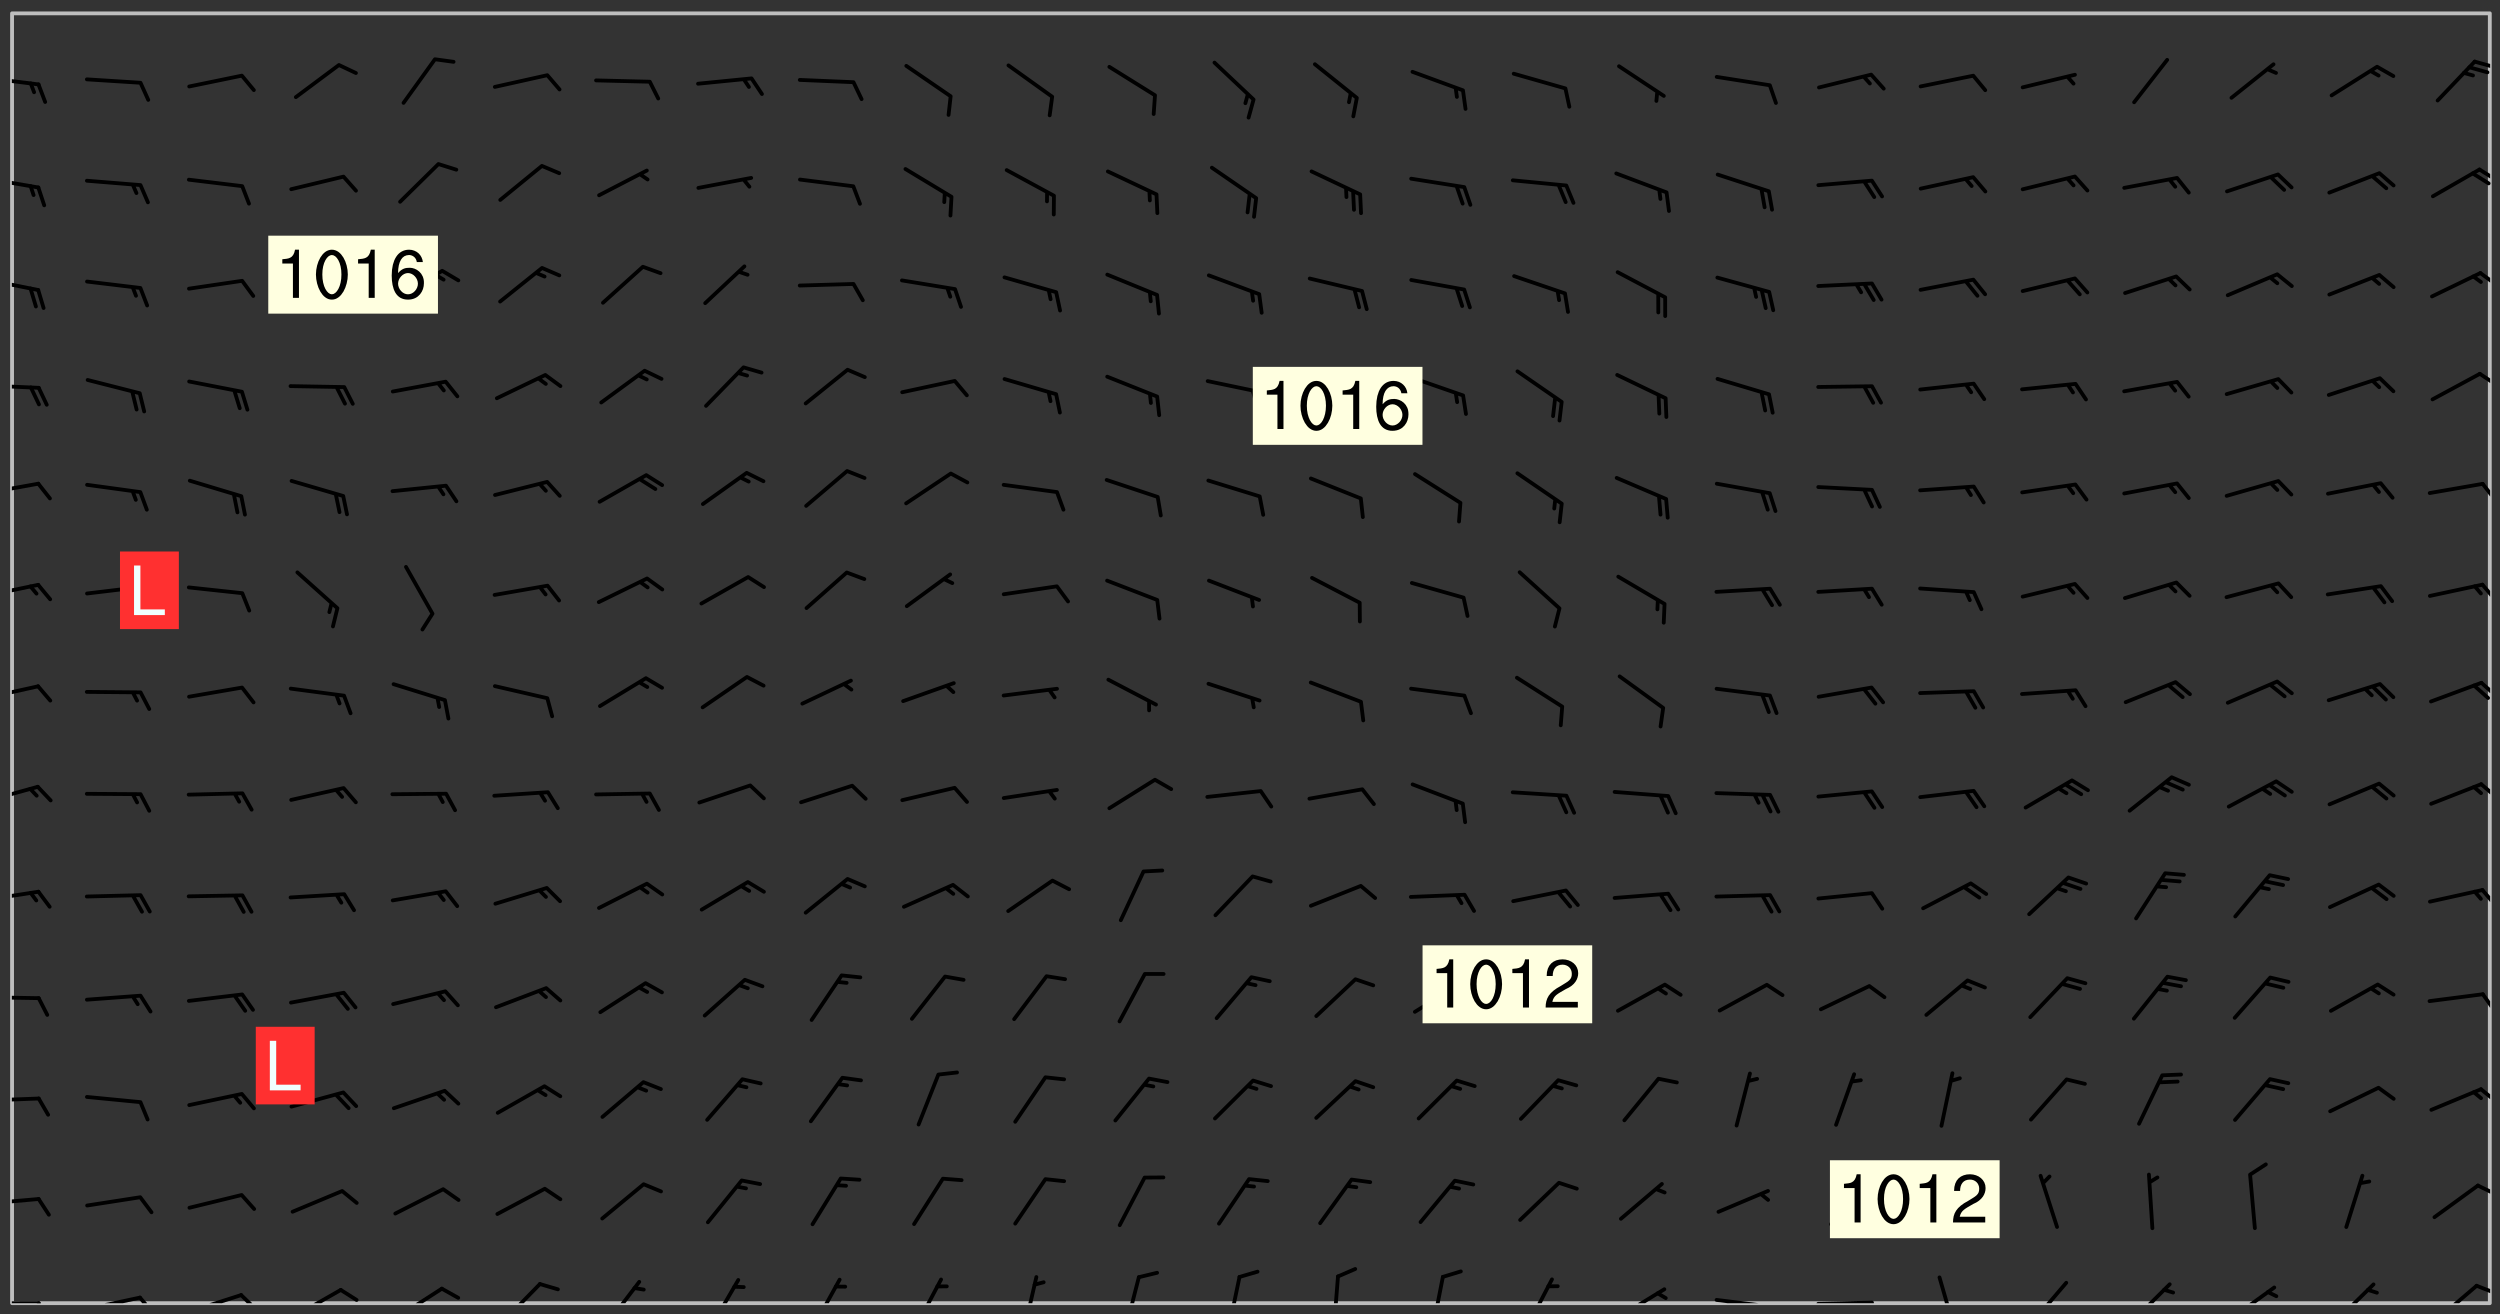 <svg xmlns="http://www.w3.org/2000/svg" role="img" xmlns:xlink="http://www.w3.org/1999/xlink" viewBox="142.45 309.95 326.84 171.84"><rect x="142.45" y="309.95" width="326.84" height="171.84" fill="#333333" stroke="none"/><defs><clipPath id="clip2"><path d="M 144 311.672 L 468 311.672 L 468 480.328 L 144 480.328 Z M 144 311.672"/></clipPath><clipPath id="clip3"><path d="M 144 480 L 148 480 L 148 480.328 L 144 480.328 Z M 144 480"/></clipPath><clipPath id="clip4"><path d="M 147 480 L 149 480 L 149 480.328 L 147 480.328 Z M 147 480"/></clipPath><clipPath id="clip5"><path d="M 153 479 L 161 479 L 161 480.328 L 153 480.328 Z M 153 479"/></clipPath><clipPath id="clip6"><path d="M 160 479 L 163 479 L 163 480.328 L 160 480.328 Z M 160 479"/></clipPath><clipPath id="clip7"><path d="M 167 479 L 175 479 L 175 480.328 L 167 480.328 Z M 167 479"/></clipPath><clipPath id="clip8"><path d="M 173 479 L 176 479 L 176 480.328 L 173 480.328 Z M 173 479"/></clipPath><clipPath id="clip9"><path d="M 180 478 L 188 478 L 188 480.328 L 180 480.328 Z M 180 478"/></clipPath><clipPath id="clip10"><path d="M 186 478 L 190 478 L 190 480.328 L 186 480.328 Z M 186 478"/></clipPath><clipPath id="clip11"><path d="M 194 478 L 201 478 L 201 480.328 L 194 480.328 Z M 194 478"/></clipPath><clipPath id="clip12"><path d="M 207 477 L 214 477 L 214 480.328 L 207 480.328 Z M 207 477"/></clipPath><clipPath id="clip13"><path d="M 221 477 L 227 477 L 227 480.328 L 221 480.328 Z M 221 477"/></clipPath><clipPath id="clip14"><path d="M 235 477 L 240 477 L 240 480.328 L 235 480.328 Z M 235 477"/></clipPath><clipPath id="clip15"><path d="M 248 477 L 253 477 L 253 480.328 L 248 480.328 Z M 248 477"/></clipPath><clipPath id="clip16"><path d="M 261 476 L 266 476 L 266 480.328 L 261 480.328 Z M 261 476"/></clipPath><clipPath id="clip17"><path d="M 276 476 L 279 476 L 279 480.328 L 276 480.328 Z M 276 476"/></clipPath><clipPath id="clip18"><path d="M 289 476 L 292 476 L 292 480.328 L 289 480.328 Z M 289 476"/></clipPath><clipPath id="clip19"><path d="M 302 476 L 305 476 L 305 480.328 L 302 480.328 Z M 302 476"/></clipPath><clipPath id="clip20"><path d="M 316 476 L 318 476 L 318 480.328 L 316 480.328 Z M 316 476"/></clipPath><clipPath id="clip21"><path d="M 329 476 L 332 476 L 332 480.328 L 329 480.328 Z M 329 476"/></clipPath><clipPath id="clip22"><path d="M 341 476 L 346 476 L 346 480.328 L 341 480.328 Z M 341 476"/></clipPath><clipPath id="clip23"><path d="M 353 478 L 361 478 L 361 480.328 L 353 480.328 Z M 353 478"/></clipPath><clipPath id="clip24"><path d="M 366 479 L 375 479 L 375 480.328 L 366 480.328 Z M 366 479"/></clipPath><clipPath id="clip25"><path d="M 372 480 L 374 480 L 374 480.328 L 372 480.328 Z M 372 480"/></clipPath><clipPath id="clip26"><path d="M 379 479 L 388 479 L 388 480.328 L 379 480.328 Z M 379 479"/></clipPath><clipPath id="clip27"><path d="M 395 476 L 399 476 L 399 480.328 L 395 480.328 Z M 395 476"/></clipPath><clipPath id="clip28"><path d="M 407 477 L 413 477 L 413 480.328 L 407 480.328 Z M 407 477"/></clipPath><clipPath id="clip29"><path d="M 420 477 L 427 477 L 427 480.328 L 420 480.328 Z M 420 477"/></clipPath><clipPath id="clip30"><path d="M 433 478 L 441 478 L 441 480.328 L 433 480.328 Z M 433 478"/></clipPath><clipPath id="clip31"><path d="M 447 477 L 454 477 L 454 480.328 L 447 480.328 Z M 447 477"/></clipPath><clipPath id="clip32"><path d="M 460 477 L 467 477 L 467 480.328 L 460 480.328 Z M 460 477"/></clipPath><clipPath id="clip33"><path d="M 465 477 L 468 477 L 468 480 L 465 480 Z M 465 477"/></clipPath><clipPath id="clip34"><path d="M 144 466 L 148 466 L 148 468 L 144 468 Z M 144 466"/></clipPath><clipPath id="clip35"><path d="M 466 464 L 468 464 L 468 467 L 466 467 Z M 466 464"/></clipPath><clipPath id="clip36"><path d="M 144 453 L 148 453 L 148 455 L 144 455 Z M 144 453"/></clipPath><clipPath id="clip37"><path d="M 466 452 L 468 452 L 468 455 L 466 455 Z M 466 452"/></clipPath><clipPath id="clip38"><path d="M 144 440 L 148 440 L 148 441 L 144 441 Z M 144 440"/></clipPath><clipPath id="clip39"><path d="M 466 439 L 468 439 L 468 443 L 466 443 Z M 466 439"/></clipPath><clipPath id="clip40"><path d="M 144 426 L 148 426 L 148 428 L 144 428 Z M 144 426"/></clipPath><clipPath id="clip41"><path d="M 466 426 L 468 426 L 468 429 L 466 429 Z M 466 426"/></clipPath><clipPath id="clip42"><path d="M 144 412 L 148 412 L 148 415 L 144 415 Z M 144 412"/></clipPath><clipPath id="clip43"><path d="M 466 412 L 468 412 L 468 415 L 466 415 Z M 466 412"/></clipPath><clipPath id="clip44"><path d="M 144 399 L 148 399 L 148 402 L 144 402 Z M 144 399"/></clipPath><clipPath id="clip45"><path d="M 466 398 L 468 398 L 468 402 L 466 402 Z M 466 398"/></clipPath><clipPath id="clip46"><path d="M 144 386 L 148 386 L 148 389 L 144 389 Z M 144 386"/></clipPath><clipPath id="clip47"><path d="M 466 386 L 468 386 L 468 389 L 466 389 Z M 466 386"/></clipPath><clipPath id="clip48"><path d="M 144 372 L 148 372 L 148 375 L 144 375 Z M 144 372"/></clipPath><clipPath id="clip49"><path d="M 466 372 L 468 372 L 468 376 L 466 376 Z M 466 372"/></clipPath><clipPath id="clip50"><path d="M 144 360 L 148 360 L 148 361 L 144 361 Z M 144 360"/></clipPath><clipPath id="clip51"><path d="M 466 358 L 468 358 L 468 361 L 466 361 Z M 466 358"/></clipPath><clipPath id="clip52"><path d="M 144 346 L 148 346 L 148 349 L 144 349 Z M 144 346"/></clipPath><clipPath id="clip53"><path d="M 466 345 L 468 345 L 468 348 L 466 348 Z M 466 345"/></clipPath><clipPath id="clip54"><path d="M 144 333 L 148 333 L 148 335 L 144 335 Z M 144 333"/></clipPath><clipPath id="clip55"><path d="M 466 331 L 468 331 L 468 334 L 466 334 Z M 466 331"/></clipPath><clipPath id="clip56"><path d="M 465 332 L 468 332 L 468 335 L 465 335 Z M 465 332"/></clipPath><clipPath id="clip57"><path d="M 144 319 L 148 319 L 148 322 L 144 322 Z M 144 319"/></clipPath><clipPath id="clip58"><path d="M 465 317 L 468 317 L 468 319 L 465 319 Z M 465 317"/></clipPath><g id="surface500" clip-path="url(#clip1)"><path fill="#fff" fill-opacity="0" fill-rule="evenodd" d="M 0 0 L 1000 0 L 1000 1000 L 0 1000 Z M 0 0"/><path fill="#d3d3d3" fill-opacity="0" fill-rule="evenodd" d="M162.152 355.867L161.918 356.16 161.977 356.395 162.094 356.566 162.27 356.801 162.562 357.148 162.676 357.207 162.793 357.035 162.852 356.801 163.027 356.625 163.492 356.449 164.191 356.449 164.426 356.742 164.715 357.559 164.773 357.734 164.949 357.965 165.301 358.199 166 358.898 166.172 359.074 166.406 359.422 166.641 359.832 166.93 360.414 167.34 360.879 167.57 361.113 167.805 361.289 167.922 361.52 168.098 361.812 168.27 362.977 168.27 363.211 168.328 363.5 168.387 363.617 168.504 363.734 168.852 364.145 168.969 364.316 169.145 364.492 169.32 364.727 169.438 364.898 169.609 365.25 169.668 365.484 169.902 365.891 170.137 365.832 169.961 366.008 169.902 366.938 169.32 366.938 169.086 366.824 168.738 366.938 168.621 367.055 168.562 367.348 168.504 367.523 168.387 367.695 167.922 367.988 167.863 368.223 167.805 368.336 167.805 368.98 167.863 369.152 167.863 369.562 167.922 369.621 167.922 370.027 167.98 370.434 168.098 370.609 168.156 370.668 168.387 371.309 168.328 371.602 168.328 372.301 168.27 372.883 168.27 373.117 168.211 373.348 168.156 373.699 168.156 375.621 168.211 375.738 168.637 375.738 168.27 375.855 168.246 376.207 169.137 377.375 170.879 377.914 172.219 378.273 172.219 378.812 172.309 379.621 172.844 380.336 174.363 380.605 175.254 380.52 175.344 381.684 175.879 381.863 177.039 381.684 179.094 380.699 180.254 380.336 182.133 380.16 183.828 379.98 183.648 380.699 182.133 380.785 180.883 380.875 180.078 381.145 179.004 381.953 179.273 382.672 179.809 383.57 179.629 384.195 179.363 385.004 179.629 386.082 180.254 386.98 181.059 387.16 182.309 386.98 182.043 387.703 182.141 388.207 182.195 388.5 182.195 388.672 182.254 388.965 182.254 389.371 182.43 389.488 182.781 389.605 183.188 389.605 183.48 389.43 183.594 389.312 183.652 389.195 183.77 388.965 183.828 388.789 184.18 388.324 184.41 388.148 184.586 388.09 184.762 388.148 184.82 388.324 184.938 389.312 184.992 389.781 185.051 389.953 185.168 390.188 185.344 390.246 186.16 390.305 186.449 390.305 186.566 390.539 186.625 390.945 186.684 391.297 186.684 392.402 186.801 392.695 186.918 393.043 187.207 393.742 187.383 394.094 187.965 394.848 188.316 395.023 188.488 395.082 188.957 395.316 189.598 395.781 189.945 396.016 190.238 396.191 190.531 396.246 190.762 396.309 191.578 396.656 191.871 396.832 191.984 397.004 192.336 397.355 192.453 397.531 192.977 398.172 192.977 398.461 193.035 398.812 193.035 399.16 193.094 399.512 193.152 399.801 193.27 399.859 193.441 399.918 193.617 399.918 194.199 400.152 194.375 400.27 194.551 400.559 194.727 400.793 194.84 401.027 195.133 401.258 195.25 401.375 195.25 401.785 195.309 401.84 195.598 402.074 195.832 402.191 195.891 402.309 196.008 402.48 196.066 402.598 196.297 402.832 196.355 403.008 196.59 403.066 196.707 403.125 196.59 403.238 196.531 403.355 196.531 403.473 196.414 403.766 196.297 404.055 196.297 404.637 196.473 404.754 196.59 404.812 196.648 404.93 196.766 405.047 196.879 405.105 197.055 405.453 197.113 405.805 197.172 406.211 197.172 406.387 197.113 406.562 196.996 407.262 196.996 407.434 197.113 407.609 197.406 407.902 197.812 407.902 197.988 408.02 198.105 408.191 198.223 408.484 198.223 408.719 197.695 408.719 197.465 408.484 197.23 408.484 197.055 408.543 196.996 409.242 197.055 409.59 197.172 409.766 197.348 410.176 197.465 410.406 197.754 410.875 197.93 410.93 198.453 410.93 198.688 410.988 199.445 411.629 199.504 411.922 199.504 412.156 199.562 412.215 199.793 412.562 199.793 412.914 199.676 413.086 199.676 413.379 199.969 413.668 200.262 413.844 200.434 413.902 200.727 414.078 201.02 414.195 201.602 414.602 201.891 414.836 202.184 415.012 202.402 415.172 202.418 415.184 202.648 415.359 203.289 415.883 203.465 416.117 203.582 416.293 203.758 416.469 203.871 416.641 203.871 417.281 203.988 417.457 204.457 417.574 205.039 417.691 205.273 417.75 205.504 417.863 205.797 417.98 205.91 418.039 206.496 418.391 206.785 418.562 206.961 418.625 207.137 418.68 207.312 418.738 208.012 419.09 208.301 419.266 208.535 419.32 208.824 419.496 209.059 419.613 209.699 420.02 209.992 420.137 210.164 420.195 210.398 420.254 210.809 420.312 211.039 420.371 211.273 420.488 211.332 420.66 210.922 420.836 211.391 420.895 211.449 421.188 211.562 421.422 211.738 421.477 211.973 421.535 212.148 421.594 212.555 421.711 213.195 421.945 213.312 422.117 213.371 422.352 213.371 422.527 213.312 422.645 213.254 423.051 213.488 423.285 213.605 423.344 213.953 423.461 214.594 423.691 214.77 423.809 215.059 423.926 215.234 424.102 215.469 424.566 216.051 425.672 216.227 425.848 216.574 426.023 216.75 426.141 217.102 426.258 218.148 426.781 218.383 426.84 218.848 426.953 219.141 427.012 219.605 427.188 220.363 427.77 220.598 428.004 220.945 428.469 221.121 428.645 221.41 428.879 222.227 429.578 222.52 429.754 222.809 430.043 223.102 430.219 223.395 430.508 224.09 431.148 224.266 431.324 224.559 431.559 224.848 431.793 225.316 432.082 225.957 432.664 226.305 432.898 226.539 433.191 226.887 433.539 227.238 434.004 228.172 434.996 228.52 435.402 228.637 435.578 228.871 435.637 228.984 435.754 229.629 435.93 229.859 436.043 230.094 436.102 230.387 436.277 230.617 436.395 231.551 437.094 231.957 437.5 232.191 437.676 232.598 437.852 232.832 437.969 233.648 438.316 233.996 438.551 234.23 438.668 234.523 438.957 234.754 439.074 235.512 439.426 235.863 439.598 236.094 439.656 236.387 439.773 236.621 439.832 237.492 440.008 238.309 440.008 238.777 440.238 238.949 440.297 239.824 440.996 240.289 441.113 240.582 441.172 240.758 441.23 240.988 441.289 241.457 441.348 241.805 441.406 242.156 441.465 242.562 441.523 242.855 441.523 243.027 441.582 243.027 441.812 243.203 441.988 243.496 441.988 243.844 442.047 244.195 442.105 244.895 442.223 245.535 442.223 246 441.988 246.293 441.812 246.465 441.695 246.875 441.523 247.164 441.348 248.098 440.883 248.566 440.59 249.09 440.297 249.555 440.125 250.02 439.949 251.07 439.484 251.359 439.367 251.77 439.25 252.059 439.133 252.586 438.957 254.102 438.258 254.684 437.91 254.973 437.852 255.266 437.793 255.613 437.676 256.488 437.445 256.84 437.328 256.953 437.328 257.188 437.27 258.062 437.035 258.297 436.977 259.109 436.977 259.461 436.918 260.277 436.801 260.449 436.742 260.801 436.688 261.094 436.629 261.324 436.57 262.141 436.395 262.316 436.336 262.664 436.336 262.898 436.277 263.363 436.16 264.121 435.988 264.355 435.93 264.703 435.93 265.113 435.812 265.402 435.754 266.688 435.695 266.977 435.695 267.387 435.637 267.617 435.578 267.793 435.578 268.668 435.461 269.074 435.461 269.484 435.344 269.832 435.344 270.184 435.23 271.055 435.172 272.805 435.172 273.852 435.461 274.262 435.578 274.551 435.695 274.902 435.812 275.191 435.93 276.242 436.102 276.531 436.16 276.824 436.16 277.117 436.219 277.289 436.277 277.699 436.336 277.871 436.395 277.988 436.453 278.105 436.453 278.223 436.512 278.574 436.57 278.688 436.57 279.098 436.637 281.02 437.031 282.945 437.426 284.465 437.875 286.16 438.594 288.305 439.398 289.91 438.68 291.34 437.875 292.5 436.797 293.75 436.348 296.785 435.629 298.66 435.27 300.805 433.922 303.039 432.668 305.539 431.41 307.234 430.961 309.02 430.781 310.18 430.512 310.805 431.051 312.145 430.781 312.859 429.793 313.844 428.449 314.289 428.27 315.094 427.91 316.969 427.371 318.754 426.922 320.004 426.652 321.164 426.562 322.863 426.473 324.824 426.203 326.074 426.113 326.613 426.113 327.238 426.023 328.129 426.023 330.273 425.844 332.684 425.664 335.273 425.574 336.969 425.754 338.578 425.844 340.008 426.203 341.168 426.922 343.043 427.91 344.203 429.438 344.469 430.152 345.098 430.242 345.453 431.141 345.988 431.68 346.523 433.207 347.598 433.566 348.133 433.566 347.328 434.102 347.418 435.809 348.133 438.504 349.023 439.309 349.918 440.297 350.633 441.555 352.418 442.094 353.938 441.914 354.293 443.258 355.902 442.453 356.883 441.914 357.152 442.184 357.469 441.969 357.688 441.824 358.488 442.273 358.938 441.914 359.293 441.914 359.828 441.645 360.367 440.926 360.902 440.656 361.527 439.668 362.688 440.117 363.527 440.488 364.922 441.105 366.617 440.926 368.223 440.926 370.008 441.016 370.188 439.309 370.723 437.965 371.527 438.234 372.02 439.082 372.422 439.488 372.332 440.027 372.332 440.387 373.047 440.836 373.758 440.566 375.188 440.566 375.547 441.555 375.992 442.812 376.707 444.156 377.957 444.785 379.652 445.414 380.367 445.234 380.547 444.695 381.527 444.605 381.977 444.965 382.062 446.223 381.797 446.852 381.262 447.031 381.262 447.57 381.977 448.555 382.242 449.094 383.227 450.082 384.027 451.16 383.762 451.52 383.672 452.418 383.047 454.75 382.691 456.816 382.602 458.609 382.422 459.328 382.332 459.867 382.332 461.305 381.352 463.188 380.992 464.895 380.457 465.793 379.652 466.961 379.387 467.5 381.441 468.754 381.527 469.113 381.172 469.652 381.082 469.473 381.082 470.281 381.172 471.719 380.727 472.434 379.652 472.527 379.387 473.242 379.922 474.141 380.727 474.859 381.887 475.668 383.227 475.938 383.672 476.297 383.316 476.746 381.527 476.656 380.277 476.207 379.562 475.488 378.938 475.398 378.762 478.988 378.574 480.297 467.934 480.297 467.934 311.703 412.664 311.703 412.664 360.785 413.426 360.91 416.715 361.453 418.738 364.289 418.738 367.043 421.09 367.375 423.438 367.707 427.488 367.707 426.109 371.867 424.086 372.574 422.062 373.277 421.52 373.621 418.926 375.238 418.738 375.355 416.715 373.277 415.984 370.535 413.312 368.457 411.938 364.957 411.871 364.875 409.914 362.203 412.664 360.785 412.664 311.703 294.422 311.703 294.422 403.117 294.539 403.148 294.672 403.16 294.746 403.234 294.852 403.281 294.941 403.34 295.027 403.398 295.117 403.457 295.414 403.754 295.473 403.844 295.504 403.961 295.531 404.078 295.547 404.215 295.516 404.332 295.457 404.422 295.398 404.508 295.355 404.613 295.309 404.715 295.281 404.836 295.281 404.98 295.457 405.25 295.605 405.398 295.68 405.484 295.754 405.559 295.797 405.664 295.859 405.754 295.918 405.84 295.961 405.945 296.02 406.035 296.066 406.137 296.109 406.242 296.168 406.328 296.285 406.508 296.359 406.582 296.422 406.668 296.48 406.758 296.523 406.863 296.582 406.953 296.641 407.039 296.703 407.129 296.762 407.219 296.805 407.32 296.922 407.5 296.996 407.574 297.055 407.66 297.129 407.734 297.219 407.793 297.324 407.84 297.473 407.84 297.605 407.824 297.738 407.84 297.84 407.793 297.914 407.719 297.961 407.617 297.945 407.484 297.945 407.336 297.898 407.23 297.871 407.113 297.824 407.012 297.797 406.891 297.754 406.789 297.691 406.699 297.648 406.598 297.605 406.492 297.574 406.375 297.559 406.242 297.547 406.105 297.633 406.047 297.691 405.961 297.812 405.93 297.855 406.035 297.871 406.168 297.871 406.285 297.93 406.387 297.988 406.477 298.078 406.535 298.227 406.684 298.285 406.773 298.328 406.879 298.316 406.98 298.402 407.039 298.508 407.086 298.594 407.145 298.684 407.203 298.758 407.277 298.641 407.305 298.535 407.352 298.449 407.41 298.375 407.484 298.316 407.574 298.254 407.66 298.227 407.781 298.18 407.883 298.137 407.988 298.105 408.105 298.094 408.238 298.078 408.371 298.078 408.52 298.105 408.637 298.152 408.742 298.195 408.844 298.254 408.934 298.328 409.008 298.418 409.066 298.492 409.141 298.582 409.199 298.641 409.289 298.684 409.395 298.73 409.496 298.848 409.527 298.98 409.543 299.129 409.543 299.246 409.512 299.352 409.555 299.395 409.66 299.441 409.762 299.469 409.883 299.5 410 299.527 410.117 299.559 410.238 299.586 410.355 299.691 410.398 299.793 410.445 299.926 410.43 300.074 410.578 300.137 410.664 300.211 410.738 300.281 410.812 300.371 410.875 300.477 410.918 300.578 410.961 300.695 410.992 300.832 411.008 300.949 410.977 301.023 410.902 301.051 410.785 301.039 410.652 301.008 410.531 300.98 410.414 301.023 410.309 301.141 410.309 301.23 410.371 301.348 410.398 301.496 410.398 301.629 410.414 301.777 410.414 301.91 410.43 302.043 410.414 302.191 410.414 302.324 410.398 302.457 410.387 302.594 410.398 302.711 410.371 302.844 410.355 303.035 410.297 302.977 410.473 302.961 410.605 302.934 410.727 302.918 410.859 302.859 410.945 302.727 410.961 302.621 411.008 302.516 411.051 302.398 411.082 302.281 411.109 302.016 411.141 301.867 411.141 301.734 411.156 301.66 411.23 301.719 411.316 301.867 411.465 301.984 411.645 302.059 411.715 302.148 411.777 302.238 411.836 302.324 411.895 302.414 411.953 302.516 411.996 302.621 412.059 302.727 412.102 302.812 412.16 302.918 412.207 303.02 412.25 303.199 412.367 303.258 412.457 303.215 412.559 303.168 412.664 303.184 412.797 303.406 413.02 303.465 413.109 303.508 413.211 303.539 413.332 303.582 413.434 303.598 413.566 303.629 413.684 303.641 413.82 303.672 413.938 303.82 414.086 303.922 414.129 304.027 414.172 304.145 414.203 304.277 414.219 304.414 414.234 304.531 414.234 304.648 414.203 304.738 414.145 304.781 414.039 304.828 413.938 304.871 413.832 304.902 413.715 304.914 413.582 304.914 413.434 304.902 413.301 304.887 413.168 304.855 413.051 304.812 412.945 304.766 412.84 304.723 412.738 304.68 412.633 304.664 412.5 304.68 412.367 304.707 412.25 304.738 412.133 304.766 412.012 304.812 411.91 304.902 411.852 304.988 411.789 305.062 411.715 305.152 411.656 305.375 411.434 305.434 411.348 305.508 411.273 305.625 411.094 305.684 411.008 305.684 410.859 305.609 410.785 305.508 410.738 305.402 410.695 305.301 410.652 305.242 410.562 305.195 410.457 305.168 410.34 305.258 410.281 305.375 410.25 305.477 410.207 305.656 410.09 305.805 409.941 305.816 409.809 305.805 409.703 305.715 409.645 305.582 409.66 305.434 409.66 305.301 409.676 305.168 409.66 305.047 409.629 304.961 409.57 304.887 409.496 304.828 409.406 304.766 409.32 304.648 409.141 304.59 409.055 304.621 408.934 304.707 408.875 304.828 408.844 304.887 408.758 304.887 408.637 304.855 408.52 304.797 408.43 304.738 408.344 304.691 408.238 304.664 408.121 304.648 407.988 304.707 407.898 304.781 407.824 304.871 407.766 304.988 407.586 305.062 407.512 305.121 407.426 305.27 407.277 305.391 407.246 305.523 407.23 305.656 407.246 305.73 407.32 305.773 407.426 305.789 407.559 305.758 407.676 305.641 407.707 305.508 407.719 305.359 407.867 305.316 407.973 305.27 408.074 305.242 408.195 305.211 408.312 305.211 408.461 305.242 408.578 305.285 408.684 305.344 408.773 305.418 408.844 305.492 408.918 305.609 408.949 305.73 408.977 305.848 408.949 305.98 408.934 306.098 408.934 306.188 408.992 306.262 409.066 306.309 409.172 306.367 409.258 306.469 409.305 306.602 409.32 306.707 409.363 306.793 409.422 306.781 409.527 306.707 409.602 306.527 409.719 306.469 409.809 306.379 409.867 306.309 409.941 306.234 410.016 306.172 410.105 306.145 410.223 306.129 410.355 306.145 410.488 306.129 410.621 306.129 410.77 306.145 410.902 306.172 411.02 306.203 411.141 306.277 411.215 306.367 411.273 306.453 411.332 306.543 411.391 306.66 411.422 306.66 411.508 306.559 411.555 306.469 411.613 306.203 411.645 306.086 411.672 305.938 411.672 305.832 411.715 305.73 411.762 305.672 411.852 305.609 412.086 305.598 412.219 305.566 412.34 305.551 412.473 305.551 412.766 305.539 412.898 305.551 413.035 305.566 413.168 305.699 413.184 305.832 413.195 305.953 413.227 306.039 413.285 306.113 413.359 306.16 413.465 306.203 413.566 306.219 413.699 306.219 414.145 306.203 414.277 306.203 414.723 306.234 414.988 306.262 415.105 306.277 415.238 306.309 415.355 306.395 415.566 306.426 415.832 306.426 415.98 306.395 416.098 306.367 416.215 306.336 416.336 306.309 416.453 306.277 416.57 306.246 416.691 306.234 416.824 306.219 416.957 306.309 417.016 306.426 416.984 306.527 417 306.574 417.105 306.543 417.371 306.543 417.812 306.5 417.918 306.453 418.023 306.41 418.125 306.367 418.23 306.309 418.316 306.277 418.438 306.234 418.555 306.203 418.672 306.188 418.805 306.203 418.938 306.262 419.027 306.367 419.074 306.453 419.133 306.512 419.219 306.5 419.355 306.469 419.473 306.426 419.574 306.426 420.02 306.41 420.152 306.41 420.301 306.379 420.418 306.336 420.523 306.309 420.641 306.262 420.746 306.219 420.848 306.188 420.969 306.16 421.086 306.129 421.219 306.098 421.336 306.07 421.453 306.027 421.559 305.996 421.676 305.965 421.797 305.953 421.93 305.938 422.062 305.938 422.359 305.965 422.477 305.965 422.625 306.012 423.023 306.039 423.141 306.098 423.23 306.219 423.262 306.367 423.262 306.5 423.246 306.559 423.336 306.559 423.453 306.5 423.543 306.41 423.602 306.309 423.645 306.203 423.691 306.113 423.75 306.027 423.809 305.891 423.824 305.773 423.793 305.641 423.777 305.539 423.824 305.477 423.91 305.465 424.047 305.449 424.18 305.418 424.297 305.391 424.414 305.375 424.547 305.344 424.668 305.344 424.965 305.359 425.098 305.391 425.215 305.391 425.363 305.402 425.496 305.402 425.645 305.375 425.762 305.328 425.863 305.301 425.984 305.27 426.102 305.211 426.191 305.137 426.266 305.035 426.309 304.93 426.355 304.812 426.383 304.691 426.414 304.59 426.367 304.648 426.281 304.754 426.234 304.781 426.117 304.812 426 304.84 425.879 304.871 425.762 304.871 425.613 304.887 425.48 304.855 425.363 304.812 425.258 304.707 425.273 304.633 425.348 304.531 425.391 304.441 425.453 304.367 425.527 304.324 425.629 304.309 425.762 304.277 425.879 304.25 426 304.219 426.117 304.191 426.234 304.16 426.355 304.133 426.473 304.102 426.59 304.059 426.695 303.969 426.754 303.879 426.754 303.762 426.723 303.73 426.637 303.746 426.5 303.715 426.383 303.715 426.234 303.703 426.102 303.703 425.953 303.641 425.719 303.613 425.598 303.57 425.496 303.523 425.391 303.465 425.305 303.406 425.215 303.363 425.109 303.301 425.023 303.152 424.875 303.082 424.801 302.977 424.754 302.871 424.711 302.77 424.668 302.473 424.371 302.383 424.297 302.297 424.238 302.191 424.195 302.102 424.133 302.016 424.074 301.91 424.031 301.82 423.973 301.734 423.91 301.66 423.84 301.555 423.793 301.469 423.734 301.363 423.691 301.273 423.629 301.172 423.586 301.066 423.543 300.98 423.484 300.875 423.438 300.77 423.395 300.668 423.348 300.578 423.289 300.477 423.246 300.371 423.203 300.281 423.141 300.164 423.113 300.031 423.098 299.898 423.113 299.75 423.113 299.617 423.129 299.5 423.098 299.41 423.039 299.336 422.965 299.246 422.906 299.145 422.859 298.996 422.859 298.875 422.832 298.773 422.789 298.699 422.715 298.582 422.535 298.492 422.477 298.391 422.434 298.301 422.371 298.195 422.328 298.105 422.27 298.02 422.211 297.914 422.164 297.855 422.078 297.797 421.988 297.754 421.883 297.707 421.781 297.633 421.707 297.547 421.648 297.473 421.574 297.383 421.516 297.16 421.293 297.117 421.188 297.086 420.922 297.191 420.879 297.336 420.879 297.441 420.922 297.516 420.996 297.605 421.055 297.691 421.113 297.797 421.16 297.887 421.219 298.035 421.367 298.105 421.441 298.254 421.59 298.316 421.676 298.391 421.75 298.477 421.809 298.551 421.883 298.641 421.945 298.73 422.004 298.816 422.062 299.086 422.238 299.188 422.285 299.293 422.328 299.395 422.371 299.441 422.297 299.5 422.211 299.574 422.137 299.645 422.062 299.75 422.105 299.824 422.18 299.883 422.27 299.926 422.371 299.973 422.477 300.016 422.582 300.137 422.609 300.254 422.582 300.328 422.492 300.371 422.387 300.43 422.297 300.504 422.223 300.609 422.18 300.727 422.152 300.859 422.164 300.949 422.223 301.098 422.371 301.156 422.461 301.199 422.566 301.246 422.668 301.289 422.773 301.332 422.875 301.438 422.922 301.543 422.965 301.676 422.98 301.762 422.922 301.82 422.832 301.895 422.758 302 422.715 302.117 422.742 302.223 422.789 302.324 422.832 302.43 422.875 302.531 422.922 302.711 423.039 302.711 423.156 302.695 423.289 302.711 423.422 302.727 423.559 302.785 423.645 302.887 423.691 303.008 423.719 303.125 423.75 303.273 423.75 303.391 423.719 303.449 423.629 303.629 423.512 303.688 423.422 303.762 423.348 303.82 423.262 303.938 423.082 304.117 422.965 304.234 422.996 304.324 423.055 304.367 423.129 304.352 423.262 304.352 423.379 304.441 423.438 304.59 423.438 304.723 423.422 304.855 423.41 305.121 423.379 305.227 423.336 305.344 423.305 305.465 423.277 305.539 423.203 305.609 423.129 305.672 423.039 305.656 422.934 305.609 422.832 305.508 422.789 305.402 422.773 305.285 422.801 305.02 422.832 304.871 422.832 304.797 422.758 304.707 422.699 304.59 422.668 304.473 422.641 304.34 422.625 304.191 422.625 304.059 422.641 303.762 422.641 303.656 422.594 303.508 422.445 303.465 422.344 303.406 422.254 303.629 422.031 303.715 421.973 303.82 421.93 303.938 421.898 304.07 421.883 304.203 421.898 304.34 421.914 304.441 421.957 304.574 421.945 304.664 421.883 304.766 421.84 304.828 421.75 304.781 421.648 304.691 421.59 304.574 421.559 304.473 421.516 304.414 421.426 304.352 421.336 304.352 421.219 304.367 421.086 304.473 421.039 304.547 420.969 304.547 420.848 304.457 420.789 304.426 420.672 304.516 420.613 304.59 420.539 304.633 420.434 304.691 420.344 304.738 420.242 304.754 420.109 304.754 419.961 304.707 419.855 304.664 419.754 304.574 419.695 304.441 419.68 304.34 419.637 304.203 419.621 304.086 419.59 303.641 419.59 303.508 419.574 303.375 419.562 303.242 419.547 303.125 419.516 302.977 419.516 302.844 419.5 302.711 419.488 302.445 419.457 302.324 419.414 302.238 419.355 302.164 419.281 302.164 419.133 302.176 419 302.281 418.953 302.383 418.91 302.516 418.895 302.668 418.895 302.801 418.879 303.094 418.879 303.215 418.91 303.316 418.953 303.406 419.012 303.641 419.074 303.762 419.027 303.852 418.969 303.953 418.926 304.086 418.91 304.191 418.953 304.293 419 304.426 419.012 304.547 418.984 304.691 418.984 304.812 418.953 304.93 418.926 305.035 418.879 305.109 418.805 305.195 418.746 305.344 418.598 305.402 418.512 305.449 418.406 305.477 418.289 305.492 418.184 305.391 418.141 305.301 418.082 305.184 418.051 305.078 418.008 304.988 417.945 304.914 417.859 304.84 417.785 304.738 417.742 304.633 417.695 304.531 417.652 304.473 417.562 304.426 417.461 304.34 417.25 304.277 417.164 304.219 417.074 304.145 417 304.059 416.941 303.789 416.941 303.672 416.973 303.582 417.031 303.48 417.074 303.348 417.09 303.242 417.074 303.215 416.957 303.152 416.867 303.035 416.836 302.934 416.793 302.785 416.645 302.754 416.527 302.738 416.422 302.812 416.348 302.992 416.23 303.109 416.203 303.227 416.172 303.363 416.188 303.465 416.23 303.57 416.273 303.672 416.32 303.777 416.363 303.895 416.395 304.027 416.41 304.145 416.438 304.277 416.453 304.383 416.438 304.473 416.379 304.398 416.305 304.293 416.262 304.219 416.188 304.145 416.098 303.996 415.949 303.91 415.891 303.82 415.832 303.746 415.758 303.656 415.699 303.555 415.652 303.434 415.625 303.332 415.578 303.227 415.535 303.109 415.504 303.008 415.461 302.887 415.43 302.738 415.43 302.621 415.461 302.516 415.504 302.43 415.566 302.25 415.684 302.164 415.742 302.074 415.801 301.969 415.848 301.883 415.906 301.777 415.949 301.676 415.992 301.57 416.039 301.496 416.113 301.438 416.203 301.379 416.289 301.332 416.395 301.273 416.48 301.199 416.555 301.066 416.543 300.949 416.512 300.832 416.512 300.758 416.586 300.668 416.645 300.594 416.719 300.504 416.777 300.418 416.836 300.312 416.883 300.211 416.926 300.074 416.941 299.973 416.898 299.824 416.75 299.719 416.703 299.633 416.703 299.527 416.75 299.426 416.793 299.305 416.824 299.188 416.793 299.113 416.719 299.113 416.602 299.145 416.48 299.219 416.41 299.277 416.32 299.352 416.246 299.469 416.215 299.574 416.172 299.867 416.172 300 416.156 300.137 416.141 300.238 416.098 300.328 416.039 300.43 415.992 300.52 415.934 300.652 415.922 300.742 415.98 300.875 415.992 300.965 415.934 301.051 415.875 301.156 415.832 301.246 415.773 301.332 415.711 301.422 415.652 301.57 415.504 301.629 415.418 301.688 415.328 301.793 415.285 301.926 415.27 302.043 415.297 302.164 415.328 302.223 415.27 302.281 415.18 302.312 414.914 302.34 414.797 302.445 414.809 302.578 414.824 302.68 414.781 302.77 414.723 302.828 414.633 302.902 414.559 302.961 414.469 303.008 414.367 303.02 414.234 303.008 414.102 302.961 413.996 302.812 413.848 302.754 413.758 302.695 413.672 302.652 413.566 302.652 413.121 302.668 412.988 302.668 412.84 302.68 412.707 302.621 412.648 302.531 412.707 302.43 412.664 302.25 412.547 302.164 412.488 302.102 412.398 302.043 412.309 301.969 412.234 301.883 412.176 301.762 412.207 301.66 412.219 301.555 412.266 301.469 412.324 301.363 412.367 301.215 412.516 301.125 412.574 301.039 412.633 300.949 412.695 300.844 412.738 300.711 412.754 300.711 412.633 300.816 412.59 300.934 412.559 301.008 412.488 301.051 412.383 301.051 412.234 301.023 412.117 300.875 411.969 300.742 411.953 300.594 411.953 300.477 411.984 300.371 412.027 300.27 412.07 300.18 412.133 300.062 412.16 299.988 412.086 300 411.953 299.957 411.852 299.914 411.746 299.824 411.688 299.707 411.715 299.586 411.746 299.469 411.777 299.367 411.82 299.246 411.852 299.145 411.895 299.039 411.938 298.949 411.996 298.848 412.012 298.848 411.895 298.863 411.762 298.805 411.672 298.73 411.715 298.582 411.863 298.523 411.953 298.449 412.027 298.402 412.133 298.359 412.234 298.285 412.309 298.227 412.398 298.152 412.473 298.094 412.559 298.02 412.633 297.93 412.695 297.855 412.766 297.781 412.84 297.68 412.855 297.547 412.871 297.441 412.828 297.441 412.707 297.59 412.559 297.633 412.457 297.691 412.367 297.738 412.266 297.781 412.16 297.84 412.07 297.871 411.953 297.914 411.852 297.945 411.73 297.973 411.613 298.02 411.508 298.062 411.406 298.105 411.301 298.18 411.23 298.27 411.168 298.359 411.109 298.461 411.066 298.758 411.066 299.023 411.035 299.129 410.992 299.055 410.918 298.938 410.887 298.832 410.844 298.742 410.785 298.641 410.738 298.551 410.68 298.449 410.637 298.344 410.594 298.254 410.531 298.168 410.473 298.062 410.43 297.961 410.387 297.84 410.355 297.723 410.324 297.621 410.281 297.5 410.25 297.398 410.207 297.309 410.148 297.266 410.043 297.25 409.91 297.352 409.867 297.484 409.852 297.621 409.867 297.754 409.852 297.855 409.809 297.914 409.719 297.93 409.613 297.84 409.555 297.766 409.48 297.664 409.438 297.574 409.379 297.426 409.23 297.383 409.125 297.367 408.992 297.367 408.699 297.309 408.609 297.219 408.551 297.145 408.477 297.102 408.371 297.07 408.254 297.012 408.164 296.938 408.09 296.82 408.062 296.746 407.988 296.656 407.93 296.566 407.867 296.48 407.809 296.406 407.734 296.348 407.648 296.301 407.543 296.215 407.484 296.066 407.336 295.871 407.277 295.738 407.293 295.637 407.336 295.562 407.41 295.516 407.512 295.473 407.617 295.414 407.707 295.355 407.793 295.059 408.09 294.969 408.148 294.883 408.148 294.82 408.062 294.777 407.957 294.809 407.84 294.867 407.75 294.895 407.633 294.883 407.5 294.793 407.438 294.688 407.484 294.57 407.512 294.453 407.543 294.184 407.719 294.082 407.766 293.965 407.793 293.859 407.84 293.77 407.898 293.668 407.941 293.609 407.855 293.562 407.75 293.578 407.617 293.625 407.512 293.695 407.438 293.77 407.367 293.828 407.277 293.828 407.129 293.785 407.023 293.547 407.023 293.445 407.07 293.414 407.188 293.387 407.305 293.355 407.426 293.281 407.469 293.148 407.484 293.074 407.438 293.031 407.336 292.988 407.23 292.941 407.129 292.898 407.023 292.777 407.055 292.676 407.098 292.543 407.113 292.426 407.145 292.32 407.188 292.23 407.246 292.129 407.293 292.008 407.32 291.875 407.336 291.773 407.293 291.715 407.203 291.668 407.098 291.625 406.996 291.582 406.891 291.582 406.773 291.641 406.684 291.727 406.625 291.906 406.508 292.008 406.461 292.113 406.418 292.219 406.359 292.32 406.316 292.41 406.254 292.512 406.211 292.617 406.152 292.719 406.105 292.809 406.047 292.914 406.004 293.016 405.961 293.105 405.898 293.207 405.855 293.344 405.84 293.461 405.871 293.562 405.914 293.684 405.945 293.785 405.988 293.891 406.035 293.992 406.078 294.098 406.121 294.199 406.168 294.305 406.211 294.406 406.254 294.512 406.301 294.598 406.359 294.703 406.402 294.82 406.434 294.926 406.477 295.027 406.523 295.117 406.582 295.223 406.625 295.324 406.668 295.43 406.715 295.547 406.742 295.648 406.789 295.77 406.816 295.918 406.816 296.004 406.758 296.02 406.656 296.078 406.566 296.051 406.449 295.977 406.375 295.859 406.195 295.785 406.121 295.695 406.047 295.516 405.93 295.43 405.871 295.324 405.828 295.223 405.781 294.953 405.605 294.895 405.516 294.82 405.441 294.762 405.352 294.719 405.25 294.688 405.133 294.672 404.996 294.672 404.434 294.66 404.301 294.645 404.168 294.613 404.051 294.598 403.918 294.586 403.785 294.555 403.664 294.332 403.441 294.273 403.355 294.258 403.25 294.289 403.133 294.422 403.117 294.422 311.703 172.992 311.703 172.992 313.156 172.934 313.391 172.582 314.441 172.41 314.965 172.293 315.312 172.117 315.723 172 315.895 171.766 316.188 171.535 316.246 171.184 316.246 171.066 316.305 170.836 316.711 170.836 317.004 170.953 317.18 171.184 317.41 171.301 317.645 171.941 318.402 172.234 318.867 172.41 319.102 172.641 319.453 172.875 319.801 173.516 320.617 173.691 321.082 173.863 321.492 173.98 322.188 174.156 322.656 174.273 324.055 174.332 324.52 174.332 325.395 174.449 326.441 174.449 331.223 174.391 331.688 174.039 332.969 173.863 333.492 173.75 333.902 173.398 334.832 172.934 336 172.699 336.582 172.582 336.758 172.41 337.105 172.234 337.512 171.883 338.328 171.824 338.621 171.711 338.914 171.594 339.203 171.535 339.379 171.418 340.254 171.359 340.66 171.301 340.777 171.242 340.953 171.184 341.125 170.953 341.652 170.836 341.824 170.836 342.059 170.719 342.293 170.66 342.465 170.484 343.051 170.484 343.34 170.426 343.516 170.426 343.809 170.367 343.922 170.309 344.449 170.309 344.621 170.254 344.855 170.254 347.477 170.078 348.293 169.961 348.469 169.785 348.703 169.668 348.875 169.555 349.109 168.969 350.043 168.738 350.332 168.445 350.797 168.27 351.031 167.98 351.383 167.629 352.082 167.516 352.312 167.34 352.723 167.164 352.953 166.758 353.48 165.941 354.18 165.648 354.352 165.359 354.586 165.184 354.703 165.008 354.879 164.484 355.285 163.957 355.461 163.785 355.637 163.551 355.691 162.91 355.867 162.152 355.867M174.363 386.891L173.289 387.34 173.648 388.234 174.898 387.52 175.344 386.98 174.363 386.891"/><path fill="#d3d3d3" fill-opacity="0" fill-rule="evenodd" d="M201.508 416.598L200.613 416.598 201.062 417.227 202.043 417.586 202.848 417.496 203.293 416.508 203.117 416.598 202.402 416.242 201.508 416.598M356.129 475.668L356.07 475.145 356.07 474.852 356.184 474.559 356.242 474.328 356.711 473.859 356.824 473.859 356.941 473.746 357.059 473.688 357.234 473.688 357.469 473.629 357.816 473.629 358.051 473.688 358.168 473.746 358.398 473.918 358.457 474.094 358.574 474.676 358.574 474.969 358.457 475.145 358.285 475.434 358.109 475.609 357.582 476.133 357.352 476.367 357.234 476.426 357.059 476.426 356.941 476.367 356.535 476.074 356.359 475.957 356.242 475.898 356.184 475.785 356.129 475.668M362.77 464.711L362.711 464.539 362.711 463.43 362.77 463.258 362.945 463.199 363.117 463.141 363.293 463.141 363.527 463.082 363.645 463.141 363.703 463.84 363.645 464.012 363.527 464.188 363.41 464.246 363.176 464.77 363.062 464.828 362.828 464.828 362.77 464.711M372.383 450.32L372.266 450.145 372.266 449.445 372.559 448.57 372.676 448.398 372.852 448.047 372.965 447.816 373.082 447.523 373.434 446.766 373.551 446.535 373.723 446.301 373.898 446.301 374.016 446.242 374.656 446.242 374.773 446.301 375.008 446.535 375.18 446.648 375.531 446.941 375.648 447.059 375.762 447.234 375.762 447.348 375.879 447.406 375.996 447.523 375.996 448.223 375.938 448.398 375.938 448.629 375.879 448.805 375.531 449.855 375.414 450.086 375.297 450.32 375.18 450.379 374.949 450.613 374.309 450.902 373.434 450.902 373.023 450.785 372.383 450.32"/><path fill="none" stroke="#bebebe" stroke-linecap="round" stroke-linejoin="round" stroke-miterlimit="10" stroke-width=".5" d="M 431.957 354.305 L 108.027 354.305 L 108.027 185.68 L 431.957 185.68 L 431.957 354.305" transform="matrix(1 0 0 -1 36 666)"/><g clip-path="url(#clip2)"><path fill="#fff" fill-opacity="0" fill-rule="evenodd" d="M 144 311.672 L 144 480.328 L 468 480.328 L 468 311.672 L 144 311.672"/></g><g clip-path="url(#clip3)"><path fill="none" stroke="#000" stroke-linecap="round" stroke-linejoin="round" stroke-miterlimit="10" stroke-width=".5" d="M 111.512 185.68 L 104.488 185.66" transform="matrix(1 0 0 -1 36 666)"/></g><g clip-path="url(#clip4)"><path fill="none" stroke="#000" stroke-linecap="round" stroke-linejoin="round" stroke-miterlimit="10" stroke-width=".5" d="M 111.512 185.68 L 112.672 183.516" transform="matrix(1 0 0 -1 36 666)"/></g><g clip-path="url(#clip5)"><path fill="none" stroke="#000" stroke-linecap="round" stroke-linejoin="round" stroke-miterlimit="10" stroke-width=".5" d="M 124.75 186.406 L 117.879 184.938" transform="matrix(1 0 0 -1 36 666)"/></g><g clip-path="url(#clip6)"><path fill="none" stroke="#000" stroke-linecap="round" stroke-linejoin="round" stroke-miterlimit="10" stroke-width=".5" d="M 124.75 186.406 L 126.332 184.531" transform="matrix(1 0 0 -1 36 666)"/></g><g clip-path="url(#clip7)"><path fill="none" stroke="#000" stroke-linecap="round" stroke-linejoin="round" stroke-miterlimit="10" stroke-width=".5" d="M 137.977 186.738 L 131.281 184.602" transform="matrix(1 0 0 -1 36 666)"/></g><g clip-path="url(#clip8)"><path fill="none" stroke="#000" stroke-linecap="round" stroke-linejoin="round" stroke-miterlimit="10" stroke-width=".5" d="M 137.977 186.738 L 139.734 185.027" transform="matrix(1 0 0 -1 36 666)"/></g><g clip-path="url(#clip9)"><path fill="none" stroke="#000" stroke-linecap="round" stroke-linejoin="round" stroke-miterlimit="10" stroke-width=".5" d="M 151 187.41 L 144.891 183.934" transform="matrix(1 0 0 -1 36 666)"/></g><g clip-path="url(#clip10)"><path fill="none" stroke="#000" stroke-linecap="round" stroke-linejoin="round" stroke-miterlimit="10" stroke-width=".5" d="M 151 187.41 L 153.07 186.098" transform="matrix(1 0 0 -1 36 666)"/></g><g clip-path="url(#clip11)"><path fill="none" stroke="#000" stroke-linecap="round" stroke-linejoin="round" stroke-miterlimit="10" stroke-width=".5" d="M 164.215 187.574 L 158.305 183.77" transform="matrix(1 0 0 -1 36 666)"/></g><path fill="none" stroke="#000" stroke-linecap="round" stroke-linejoin="round" stroke-miterlimit="10" stroke-width=".5" d="M 164.215 187.574 L 166.355 186.375" transform="matrix(1 0 0 -1 36 666)"/><g clip-path="url(#clip12)"><path fill="none" stroke="#000" stroke-linecap="round" stroke-linejoin="round" stroke-miterlimit="10" stroke-width=".5" d="M 177.035 188.18 L 172.117 183.16" transform="matrix(1 0 0 -1 36 666)"/></g><path fill="none" stroke="#000" stroke-linecap="round" stroke-linejoin="round" stroke-miterlimit="10" stroke-width=".5" d="M 177.035 188.18 L 179.387 187.488" transform="matrix(1 0 0 -1 36 666)"/><g clip-path="url(#clip13)"><path fill="none" stroke="#000" stroke-linecap="round" stroke-linejoin="round" stroke-miterlimit="10" stroke-width=".5" d="M 190.023 188.465 L 185.758 182.879" transform="matrix(1 0 0 -1 36 666)"/></g><path fill="none" stroke="#000" stroke-linecap="round" stroke-linejoin="round" stroke-miterlimit="10" stroke-width=".5" d="M 189.402 187.652 L 190.613 187.453" transform="matrix(1 0 0 -1 36 666)"/><g clip-path="url(#clip14)"><path fill="none" stroke="#000" stroke-linecap="round" stroke-linejoin="round" stroke-miterlimit="10" stroke-width=".5" d="M 202.969 188.711 L 199.441 182.633" transform="matrix(1 0 0 -1 36 666)"/></g><path fill="none" stroke="#000" stroke-linecap="round" stroke-linejoin="round" stroke-miterlimit="10" stroke-width=".5" d="M 202.457 187.824 L 203.684 187.781" transform="matrix(1 0 0 -1 36 666)"/><g clip-path="url(#clip15)"><path fill="none" stroke="#000" stroke-linecap="round" stroke-linejoin="round" stroke-miterlimit="10" stroke-width=".5" d="M 216.219 188.75 L 212.824 182.594" transform="matrix(1 0 0 -1 36 666)"/></g><path fill="none" stroke="#000" stroke-linecap="round" stroke-linejoin="round" stroke-miterlimit="10" stroke-width=".5" d="M 215.723 187.852 L 216.949 187.836" transform="matrix(1 0 0 -1 36 666)"/><g clip-path="url(#clip16)"><path fill="none" stroke="#000" stroke-linecap="round" stroke-linejoin="round" stroke-miterlimit="10" stroke-width=".5" d="M 229.48 188.773 L 226.188 182.566" transform="matrix(1 0 0 -1 36 666)"/></g><path fill="none" stroke="#000" stroke-linecap="round" stroke-linejoin="round" stroke-miterlimit="10" stroke-width=".5" d="M 229.004 187.871 L 230.23 187.875" transform="matrix(1 0 0 -1 36 666)"/><g clip-path="url(#clip17)"><path fill="none" stroke="#000" stroke-linecap="round" stroke-linejoin="round" stroke-miterlimit="10" stroke-width=".5" d="M 241.941 189.094 L 240.359 182.246" transform="matrix(1 0 0 -1 36 666)"/></g><path fill="none" stroke="#000" stroke-linecap="round" stroke-linejoin="round" stroke-miterlimit="10" stroke-width=".5" d="M 241.711 188.098 L 242.895 188.414" transform="matrix(1 0 0 -1 36 666)"/><g clip-path="url(#clip18)"><path fill="none" stroke="#000" stroke-linecap="round" stroke-linejoin="round" stroke-miterlimit="10" stroke-width=".5" d="M 255.34 189.074 L 253.594 182.27" transform="matrix(1 0 0 -1 36 666)"/></g><path fill="none" stroke="#000" stroke-linecap="round" stroke-linejoin="round" stroke-miterlimit="10" stroke-width=".5" d="M 255.34 189.074 L 257.723 189.652" transform="matrix(1 0 0 -1 36 666)"/><g clip-path="url(#clip19)"><path fill="none" stroke="#000" stroke-linecap="round" stroke-linejoin="round" stroke-miterlimit="10" stroke-width=".5" d="M 268.5 189.109 L 267.062 182.23" transform="matrix(1 0 0 -1 36 666)"/></g><path fill="none" stroke="#000" stroke-linecap="round" stroke-linejoin="round" stroke-miterlimit="10" stroke-width=".5" d="M 268.5 189.109 L 270.855 189.797" transform="matrix(1 0 0 -1 36 666)"/><g clip-path="url(#clip20)"><path fill="none" stroke="#000" stroke-linecap="round" stroke-linejoin="round" stroke-miterlimit="10" stroke-width=".5" d="M 281.375 189.172 L 280.816 182.168" transform="matrix(1 0 0 -1 36 666)"/></g><path fill="none" stroke="#000" stroke-linecap="round" stroke-linejoin="round" stroke-miterlimit="10" stroke-width=".5" d="M 281.375 189.172 L 283.625 190.148" transform="matrix(1 0 0 -1 36 666)"/><g clip-path="url(#clip21)"><path fill="none" stroke="#000" stroke-linecap="round" stroke-linejoin="round" stroke-miterlimit="10" stroke-width=".5" d="M 295.086 189.117 L 293.734 182.223" transform="matrix(1 0 0 -1 36 666)"/></g><path fill="none" stroke="#000" stroke-linecap="round" stroke-linejoin="round" stroke-miterlimit="10" stroke-width=".5" d="M 295.086 189.117 L 297.434 189.832" transform="matrix(1 0 0 -1 36 666)"/><g clip-path="url(#clip22)"><path fill="none" stroke="#000" stroke-linecap="round" stroke-linejoin="round" stroke-miterlimit="10" stroke-width=".5" d="M 309.348 188.789 L 306.105 182.555" transform="matrix(1 0 0 -1 36 666)"/></g><path fill="none" stroke="#000" stroke-linecap="round" stroke-linejoin="round" stroke-miterlimit="10" stroke-width=".5" d="M 308.875 187.883 L 310.102 187.895" transform="matrix(1 0 0 -1 36 666)"/><g clip-path="url(#clip23)"><path fill="none" stroke="#000" stroke-linecap="round" stroke-linejoin="round" stroke-miterlimit="10" stroke-width=".5" d="M 324.039 187.5 L 318.043 183.84" transform="matrix(1 0 0 -1 36 666)"/></g><path fill="none" stroke="#000" stroke-linecap="round" stroke-linejoin="round" stroke-miterlimit="10" stroke-width=".5" d="M 323.168 186.969 L 324.223 186.344" transform="matrix(1 0 0 -1 36 666)"/><g clip-path="url(#clip24)"><path fill="none" stroke="#000" stroke-linecap="round" stroke-linejoin="round" stroke-miterlimit="10" stroke-width=".5" d="M 337.844 185.238 L 330.871 186.105" transform="matrix(1 0 0 -1 36 666)"/></g><g clip-path="url(#clip25)"><path fill="none" stroke="#000" stroke-linecap="round" stroke-linejoin="round" stroke-miterlimit="10" stroke-width=".5" d="M 336.828 185.363 L 337.266 184.219" transform="matrix(1 0 0 -1 36 666)"/></g><g clip-path="url(#clip26)"><path fill="none" stroke="#000" stroke-linecap="round" stroke-linejoin="round" stroke-miterlimit="10" stroke-width=".5" d="M 351.184 185.754 L 344.16 185.59" transform="matrix(1 0 0 -1 36 666)"/></g><g clip-path="url(#clip27)"><path fill="none" stroke="#000" stroke-linecap="round" stroke-linejoin="round" stroke-miterlimit="10" stroke-width=".5" d="M 360.012 189.047 L 361.961 182.297" transform="matrix(1 0 0 -1 36 666)"/></g><g clip-path="url(#clip28)"><path fill="none" stroke="#000" stroke-linecap="round" stroke-linejoin="round" stroke-miterlimit="10" stroke-width=".5" d="M 376.582 188.344 L 372.02 183" transform="matrix(1 0 0 -1 36 666)"/></g><g clip-path="url(#clip29)"><path fill="none" stroke="#000" stroke-linecap="round" stroke-linejoin="round" stroke-miterlimit="10" stroke-width=".5" d="M 390.109 188.148 L 385.125 183.195" transform="matrix(1 0 0 -1 36 666)"/></g><path fill="none" stroke="#000" stroke-linecap="round" stroke-linejoin="round" stroke-miterlimit="10" stroke-width=".5" d="M 389.383 187.426 L 390.555 187.066" transform="matrix(1 0 0 -1 36 666)"/><g clip-path="url(#clip30)"><path fill="none" stroke="#000" stroke-linecap="round" stroke-linejoin="round" stroke-miterlimit="10" stroke-width=".5" d="M 403.777 187.73 L 398.086 183.613" transform="matrix(1 0 0 -1 36 666)"/></g><path fill="none" stroke="#000" stroke-linecap="round" stroke-linejoin="round" stroke-miterlimit="10" stroke-width=".5" d="M 402.949 187.133 L 404.051 186.59" transform="matrix(1 0 0 -1 36 666)"/><g clip-path="url(#clip31)"><path fill="none" stroke="#000" stroke-linecap="round" stroke-linejoin="round" stroke-miterlimit="10" stroke-width=".5" d="M 416.754 188.133 L 411.738 183.211" transform="matrix(1 0 0 -1 36 666)"/></g><path fill="none" stroke="#000" stroke-linecap="round" stroke-linejoin="round" stroke-miterlimit="10" stroke-width=".5" d="M 416.023 187.414 L 417.195 187.047" transform="matrix(1 0 0 -1 36 666)"/><g clip-path="url(#clip32)"><path fill="none" stroke="#000" stroke-linecap="round" stroke-linejoin="round" stroke-miterlimit="10" stroke-width=".5" d="M 430.234 187.953 L 424.891 183.391" transform="matrix(1 0 0 -1 36 666)"/></g><g clip-path="url(#clip33)"><path fill="none" stroke="#000" stroke-linecap="round" stroke-linejoin="round" stroke-miterlimit="10" stroke-width=".5" d="M 430.234 187.953 L 432.516 187.055" transform="matrix(1 0 0 -1 36 666)"/></g><g clip-path="url(#clip34)"><path fill="none" stroke="#000" stroke-linecap="round" stroke-linejoin="round" stroke-miterlimit="10" stroke-width=".5" d="M 111.5 199.297 L 104.5 198.676" transform="matrix(1 0 0 -1 36 666)"/></g><path fill="none" stroke="#000" stroke-linecap="round" stroke-linejoin="round" stroke-miterlimit="10" stroke-width=".5" d="M111.5 199.297L112.84 197.242M124.785 199.527L117.844 198.445M124.785 199.527L126.258 197.562M138.043 199.82L131.219 198.152M138.043 199.82L139.676 197.992M151.188 200.34L144.703 197.633M151.188 200.34L153.086 198.785M164.391 200.578L158.129 197.395M164.391 200.578L166.402 199.168M177.676 200.637L171.473 197.336M177.676 200.637L179.711 199.266M190.598 201.227L185.184 196.746M190.598 201.227L192.867 200.289M203.418 201.719L198.996 196.254M203.418 201.719L205.824 201.25M202.773 200.922L203.977 200.688M216.367 201.977L212.676 195.996M216.367 201.977L218.816 201.816M215.828 201.105L217.055 201.027M229.719 201.953L225.953 196.02M229.719 201.953L232.164 201.762M243.125 201.891L239.176 196.078M243.125 201.891L245.566 201.629M256.094 202.098L252.836 195.875M256.094 202.098L258.547 202.117M269.75 201.898L265.812 196.074M269.75 201.898L272.188 201.637M269.176 201.051L270.395 200.922M283.152 201.836L279.039 196.137M283.152 201.836L285.586 201.5M282.555 201.004L283.77 200.836M296.656 201.691L292.168 196.281M296.656 201.691L299.059 201.191M296.004 200.902L297.203 200.656M310.266 201.414L305.188 196.559M310.266 201.414L312.594 200.648M323.719 201.262L318.363 196.711M322.941 200.598L324.078 200.148M337.594 200.352L331.117 197.621M336.652 199.953L337.602 199.18M349.52 201.977L345.824 195.996M348.98 201.105L350.207 201.027M361.148 202.496L360.824 195.477M373.227 202.332L375.379 195.641M373.539 201.359L374.395 202.238M387.391 202.492L387.844 195.48M387.457 201.473L388.5 202.117M400.617 202.484L401.242 195.488M400.617 202.484L402.676 203.824M415.301 202.34L413.195 195.633M414.992 201.363L416.199 201.586M430.402 201.055L424.719 196.918" transform="matrix(1 0 0 -1 36 666)"/><g clip-path="url(#clip35)"><path fill="none" stroke="#000" stroke-linecap="round" stroke-linejoin="round" stroke-miterlimit="10" stroke-width=".5" d="M 430.402 201.055 L 432.609 199.977" transform="matrix(1 0 0 -1 36 666)"/></g><g clip-path="url(#clip36)"><path fill="none" stroke="#000" stroke-linecap="round" stroke-linejoin="round" stroke-miterlimit="10" stroke-width=".5" d="M 111.512 212.434 L 104.488 212.168" transform="matrix(1 0 0 -1 36 666)"/></g><path fill="none" stroke="#000" stroke-linecap="round" stroke-linejoin="round" stroke-miterlimit="10" stroke-width=".5" d="M111.512 212.434L112.742 210.312M124.812 211.961L117.816 212.641M124.812 211.961L125.75 209.691M138.066 213.031L131.191 211.574M138.066 213.031L139.645 211.148M137.066 212.816L137.855 211.879M151.336 213.227L144.555 211.375M151.336 213.227L153.016 211.441M150.348 212.957L152.031 211.172M164.586 213.441L157.938 211.164M164.586 213.441L166.375 211.766M163.617 213.109L164.512 212.27M177.629 214.039L171.523 210.562M177.629 214.039L179.703 212.727M176.738 213.535L177.777 212.879M190.57 214.574L185.211 210.027M190.57 214.574L192.852 213.668M189.789 213.914L190.93 213.461M203.508 214.953L198.902 209.648M203.508 214.953L205.898 214.406M202.84 214.184L204.035 213.906M216.582 215.145L212.457 209.457M216.582 215.145L219.012 214.809M215.984 214.32L217.199 214.148M229.129 215.566L226.543 209.035M229.129 215.566L231.566 215.84M243.125 215.207L239.176 209.395M243.125 215.207L245.566 214.941M256.668 215.039L252.266 209.562M256.668 215.039L259.078 214.582M256.027 214.242L257.23 214.012M270.273 214.781L265.289 209.824M270.273 214.781L272.617 214.055M269.547 214.059L270.719 213.695M283.66 214.703L278.531 209.898M283.66 214.703L285.98 213.91M282.914 214.004L284.074 213.609M296.902 214.781L291.922 209.824M296.902 214.781L299.246 214.059M296.176 214.059L297.348 213.695M310.168 214.828L305.285 209.773M310.168 214.828L312.527 214.152M309.457 214.094L310.637 213.754M323.27 215.02L318.812 209.586M323.27 215.02L325.676 214.535M335.23 215.703L333.484 208.898M334.977 214.715L336.168 215.004M348.855 215.609L346.488 208.992M348.512 214.648L349.727 214.824M361.703 215.742L360.27 208.863M361.496 214.738L362.672 215.082M376.633 214.93L371.969 209.676M376.633 214.93L379.02 214.352M389.137 215.469L386.098 209.133M389.137 215.469L391.586 215.57M388.691 214.547L391.145 214.648M403.219 214.969L398.645 209.633M403.219 214.969L405.613 214.438M402.551 214.195L404.945 213.66M417.406 213.84L411.086 210.766M417.406 213.84L419.391 212.395M430.805 213.648L424.316 210.953" transform="matrix(1 0 0 -1 36 666)"/><g clip-path="url(#clip37)"><path fill="none" stroke="#000" stroke-linecap="round" stroke-linejoin="round" stroke-miterlimit="10" stroke-width=".5" d="M 430.805 213.648 L 432.703 212.094" transform="matrix(1 0 0 -1 36 666)"/></g><path fill="none" stroke="#000" stroke-linecap="round" stroke-linejoin="round" stroke-miterlimit="10" stroke-width=".5" d="M 429.863 213.258 L 430.809 212.48" transform="matrix(1 0 0 -1 36 666)"/><g clip-path="url(#clip38)"><path fill="none" stroke="#000" stroke-linecap="round" stroke-linejoin="round" stroke-miterlimit="10" stroke-width=".5" d="M 111.512 225.555 L 104.488 225.676" transform="matrix(1 0 0 -1 36 666)"/></g><path fill="none" stroke="#000" stroke-linecap="round" stroke-linejoin="round" stroke-miterlimit="10" stroke-width=".5" d="M111.512 225.555L112.629 223.367M124.82 225.879L117.812 225.355M124.82 225.879L126.129 223.805M123.801 225.801L124.453 224.766M138.117 226.039L131.141 225.195M138.117 226.039L139.523 224.027M137.102 225.914L138.508 223.902M151.398 226.262L144.492 224.973M151.398 226.262L152.93 224.344M150.395 226.074L151.926 224.156M164.672 226.449L157.848 224.781M164.672 226.449L166.309 224.621M163.68 226.207L164.496 225.293M177.859 226.867L171.293 224.367M177.859 226.867L179.707 225.25M176.902 226.504L177.828 225.695M190.848 227.516L184.934 223.719M190.848 227.516L192.988 226.312M189.988 226.961L191.059 226.363M203.828 227.953L198.582 223.277M203.828 227.953L206.129 227.105M203.066 227.273L204.215 226.848M216.484 228.531L212.559 222.703M216.484 228.531L218.926 228.273M215.914 227.684L217.133 227.555M230.004 228.379L225.668 222.852M230.004 228.379L232.422 227.949M243.27 228.422L239.035 222.812M243.27 228.422L245.691 228.035M256.121 228.715L252.812 222.516M256.121 228.715L258.574 228.715M270.055 228.293L265.508 222.938M270.055 228.293L272.453 227.77M269.395 227.516L270.594 227.254M283.656 228.023L278.535 223.211M283.656 228.023L285.98 227.23M297.398 227.469L291.426 223.766M297.398 227.469L299.52 226.234M296.527 226.93L297.59 226.312M310.727 227.441L304.727 223.789M310.727 227.441L312.836 226.191M309.855 226.91L311.965 225.66M324.109 227.324L317.973 223.906M324.109 227.324L326.172 225.992M323.219 226.828L324.246 226.16M337.441 227.301L331.273 223.934M337.441 227.301L339.488 225.949M350.84 227.137L344.504 224.098M350.84 227.137L352.816 225.68M363.68 227.871L358.293 223.363M363.68 227.871L365.953 226.949M362.898 227.215L364.035 226.754M376.723 228.164L371.879 223.07M376.723 228.164L379.086 227.504M376.02 227.422L378.383 226.766M389.812 228.359L385.422 222.871M389.812 228.359L392.223 227.906M389.172 227.562L391.586 227.109M388.535 226.762L389.738 226.535M403.254 228.25L398.605 222.98M403.254 228.25L405.641 227.684M402.578 227.484L404.965 226.914M417.309 227.34L411.184 223.895M417.309 227.34L419.375 226.016M416.418 226.84L417.449 226.176M431.047 226.066L424.078 225.168" transform="matrix(1 0 0 -1 36 666)"/><g clip-path="url(#clip39)"><path fill="none" stroke="#000" stroke-linecap="round" stroke-linejoin="round" stroke-miterlimit="10" stroke-width=".5" d="M 431.047 226.066 L 432.465 224.066" transform="matrix(1 0 0 -1 36 666)"/></g><g clip-path="url(#clip40)"><path fill="none" stroke="#000" stroke-linecap="round" stroke-linejoin="round" stroke-miterlimit="10" stroke-width=".5" d="M 111.473 239.469 L 104.527 238.395" transform="matrix(1 0 0 -1 36 666)"/></g><path fill="none" stroke="#000" stroke-linecap="round" stroke-linejoin="round" stroke-miterlimit="10" stroke-width=".5" d="M111.473 239.469L112.941 237.504M110.461 239.312L111.195 238.328M124.828 239.02L117.801 238.844M124.828 239.02L126.031 236.879M123.805 238.992L125.012 236.855M138.145 238.996L131.117 238.867M138.145 238.996L139.332 236.848M137.121 238.977L138.312 236.832M151.453 239.145L144.438 238.719M151.453 239.145L152.734 237.051M150.434 239.082L151.074 238.035M164.723 239.527L157.797 238.336M164.723 239.527L166.227 237.586M163.715 239.352L164.465 238.383M177.934 239.961L171.215 237.902M177.934 239.961L179.672 238.227M176.957 239.66L177.824 238.793M191.023 240.52L184.758 237.344M191.023 240.52L193.031 239.109M190.113 240.059L191.117 239.352M204.223 240.734L198.191 237.129M204.223 240.734L206.32 239.465M203.344 240.211L204.395 239.574M217.258 241.137L211.785 236.727M217.258 241.137L219.512 240.172M216.461 240.496L217.59 240.012M231.043 240.363L224.625 237.5M231.043 240.363L232.98 238.852M230.109 239.945L231.078 239.191M244.047 240.922L238.258 236.941M244.047 240.922L246.223 239.793M255.949 242.117L252.98 235.746M255.949 242.117L258.398 242.246M270.211 241.469L265.352 236.395M270.211 241.469L272.57 240.805M284.359 240.23L277.832 237.633M284.359 240.23L286.23 238.645M297.922 239.074L290.898 238.789M297.922 239.074L299.16 236.957M296.898 239.031L297.52 237.973M311.168 239.629L304.281 238.234M311.168 239.629L312.73 237.734M310.168 239.426L311.727 237.531M324.543 239.211L317.539 238.652M324.543 239.211L325.863 237.145M323.523 239.129L324.844 237.062M337.867 239.027L330.844 238.836M337.867 239.027L339.078 236.891M336.848 239L338.055 236.863M351.168 239.285L344.176 238.578M351.168 239.285L352.531 237.246M364.102 240.559L357.871 237.305M364.102 240.559L366.125 239.172M363.195 240.086L365.219 238.699M376.867 241.332L371.734 236.531M376.867 241.332L379.188 240.535M376.121 240.633L378.441 239.836M375.375 239.934L376.535 239.535M389.52 241.883L385.711 235.98M389.52 241.883L391.965 241.676M388.969 241.023L391.41 240.816M388.414 240.164L389.637 240.062M403.184 241.629L398.68 236.234M403.184 241.629L405.586 241.125M402.527 240.844L404.93 240.34M401.871 240.059L403.074 239.809M417.434 240.406L411.059 237.457M417.434 240.406L419.391 238.926M416.508 239.977L418.461 238.496M430.992 239.691L424.133 238.172" transform="matrix(1 0 0 -1 36 666)"/><g clip-path="url(#clip41)"><path fill="none" stroke="#000" stroke-linecap="round" stroke-linejoin="round" stroke-miterlimit="10" stroke-width=".5" d="M 430.992 239.691 L 432.586 237.824" transform="matrix(1 0 0 -1 36 666)"/></g><path fill="none" stroke="#000" stroke-linecap="round" stroke-linejoin="round" stroke-miterlimit="10" stroke-width=".5" d="M 429.992 239.469 L 430.789 238.539" transform="matrix(1 0 0 -1 36 666)"/><g clip-path="url(#clip42)"><path fill="none" stroke="#000" stroke-linecap="round" stroke-linejoin="round" stroke-miterlimit="10" stroke-width=".5" d="M 111.387 253.188 L 104.613 251.309" transform="matrix(1 0 0 -1 36 666)"/></g><path fill="none" stroke="#000" stroke-linecap="round" stroke-linejoin="round" stroke-miterlimit="10" stroke-width=".5" d="M111.387 253.188L113.074 251.406M110.402 252.914L111.246 252.023M124.828 252.223L117.801 252.27M124.828 252.223L125.965 250.051M123.805 252.23L124.375 251.145M138.145 252.332L131.117 252.16M138.145 252.332L139.348 250.195M137.121 252.309L137.723 251.238M151.371 253.02L144.52 251.473M151.371 253.02L152.973 251.16M150.375 252.797L151.176 251.867M164.773 252.281L157.746 252.215M164.773 252.281L165.945 250.125M163.75 252.27L164.336 251.191M178.082 252.477L171.07 252.016M178.082 252.477L179.375 250.391M177.062 252.41L177.707 251.367M191.402 252.309L184.379 252.188M191.402 252.309L192.594 250.16M190.383 252.289L190.977 251.215M204.535 253.363L197.875 251.129M204.535 253.363L206.316 251.676M217.863 253.328L211.176 251.164M217.863 253.328L219.625 251.621M231.258 253.051L224.414 251.441M231.258 253.051L232.871 251.207M244.625 252.777L237.676 251.715M243.613 252.621L244.348 251.641M257.445 254.109L251.484 250.383M257.445 254.109L259.57 252.883M271.273 252.629L264.289 251.863M271.273 252.629L272.652 250.602M284.555 252.859L277.637 251.633M284.555 252.859L286.066 250.926M297.691 250.992L291.129 253.5M297.691 250.992L297.996 248.559M296.738 251.359L296.891 250.141M311.234 252.023L304.219 252.469M311.234 252.023L312.246 249.789M310.211 252.09L311.223 249.852M324.543 251.98L317.539 252.516M324.543 251.98L325.527 249.73M323.523 252.059L324.508 249.809M337.867 252.129L330.844 252.363M337.867 252.129L338.949 249.926M336.848 252.164L337.926 249.961M335.824 252.199L336.363 251.098M351.168 252.586L344.176 251.906M351.168 252.586L352.523 250.539M350.152 252.488L351.508 250.441M364.477 252.656L357.496 251.836M364.477 252.656L365.871 250.641M363.461 252.539L364.855 250.52M377.332 254.023L371.27 250.469M377.332 254.023L379.422 252.738M376.449 253.508L378.539 252.219M375.57 252.988L376.613 252.348M390.367 254.434L384.867 250.059M390.367 254.434L392.617 253.453M389.566 253.797L391.816 252.816M388.766 253.16L389.891 252.672M404.031 253.902L397.832 250.594M404.031 253.902L406.066 252.531M403.129 253.418L405.164 252.051M402.227 252.938L403.246 252.254M417.488 253.602L411.004 250.895M417.488 253.602L419.387 252.043M416.547 253.207L418.441 251.652M430.832 253.527L424.289 250.965" transform="matrix(1 0 0 -1 36 666)"/><g clip-path="url(#clip43)"><path fill="none" stroke="#000" stroke-linecap="round" stroke-linejoin="round" stroke-miterlimit="10" stroke-width=".5" d="M 430.832 253.527 L 432.695 251.93" transform="matrix(1 0 0 -1 36 666)"/></g><path fill="none" stroke="#000" stroke-linecap="round" stroke-linejoin="round" stroke-miterlimit="10" stroke-width=".5" d="M 429.883 253.156 L 430.812 252.355" transform="matrix(1 0 0 -1 36 666)"/><g clip-path="url(#clip44)"><path fill="none" stroke="#000" stroke-linecap="round" stroke-linejoin="round" stroke-miterlimit="10" stroke-width=".5" d="M 111.43 266.324 L 104.57 264.801" transform="matrix(1 0 0 -1 36 666)"/></g><path fill="none" stroke="#000" stroke-linecap="round" stroke-linejoin="round" stroke-miterlimit="10" stroke-width=".5" d="M111.43 266.324L113.023 264.457M124.828 265.531L117.801 265.594M124.828 265.531L125.961 263.355M123.805 265.539L124.371 264.453M138.094 266.16L131.168 264.965M138.094 266.16L139.598 264.223M151.43 265.102L144.461 266.023M151.43 265.102L152.285 262.801M150.414 265.234L150.844 264.086M164.617 264.52L157.906 266.605M164.617 264.52L165.074 262.109M163.641 264.824L163.867 263.617M178 264.773L171.152 266.348M178 264.773L178.637 262.406M190.895 267.387L184.887 263.738M190.895 267.387L193.004 266.133M190.02 266.855L191.074 266.23M204.105 267.547L198.309 263.574M204.105 267.547L206.277 266.41M217.695 267.066L211.344 264.059M216.773 266.629L217.758 265.895M231.145 266.738L224.523 264.387M230.184 266.395L231.09 265.566M244.637 266L237.664 265.121M243.621 265.871L244.328 264.871M257.578 263.934L251.352 267.191M256.672 264.406L256.68 263.18M271.121 264.465L264.441 266.656M270.148 264.785L270.359 263.578M284.375 264.301L277.816 266.82M284.375 264.301L284.676 261.867M297.895 265.109L290.926 266.016M297.895 265.109L298.758 262.809M310.688 263.672L304.766 267.449M310.688 263.672L310.496 261.227M323.887 263.5L318.195 267.625M323.887 263.5L323.547 261.07M337.844 265.121L330.871 266.004M337.844 265.121L338.711 262.824M336.828 265.25L337.699 262.953M351.133 266.164L344.211 264.957M351.133 266.164L352.641 264.23M350.125 265.988L351.633 264.055M364.496 265.684L357.477 265.441M364.496 265.684L365.723 263.555M363.477 265.648L364.703 263.52M377.805 265.809L370.797 265.316M377.805 265.809L379.105 263.727M376.785 265.734L377.438 264.695M390.875 266.871L384.355 264.25M390.875 266.871L392.754 265.293M389.93 266.492L391.805 264.91M404.16 266.953L397.703 264.172M404.16 266.953L406.074 265.418M403.219 266.547L405.133 265.012M417.598 266.621L410.895 264.504M417.598 266.621L419.348 264.902M416.621 266.312L418.371 264.594M415.648 266.004L416.523 265.145M430.855 266.781L424.266 264.34" transform="matrix(1 0 0 -1 36 666)"/><g clip-path="url(#clip45)"><path fill="none" stroke="#000" stroke-linecap="round" stroke-linejoin="round" stroke-miterlimit="10" stroke-width=".5" d="M 430.855 266.781 L 432.688 265.152" transform="matrix(1 0 0 -1 36 666)"/></g><path fill="none" stroke="#000" stroke-linecap="round" stroke-linejoin="round" stroke-miterlimit="10" stroke-width=".5" d="M 429.898 266.426 L 431.73 264.797" transform="matrix(1 0 0 -1 36 666)"/><g clip-path="url(#clip46)"><path fill="none" stroke="#000" stroke-linecap="round" stroke-linejoin="round" stroke-miterlimit="10" stroke-width=".5" d="M 111.441 279.59 L 104.559 278.16" transform="matrix(1 0 0 -1 36 666)"/></g><path fill="none" stroke="#000" stroke-linecap="round" stroke-linejoin="round" stroke-miterlimit="10" stroke-width=".5" d="M111.441 279.59L113.008 277.703M110.438 279.383L111.223 278.441M124.805 279.297L117.828 278.457M124.805 279.297L126.207 277.281M138.125 278.5L131.137 279.254M138.125 278.5L139.035 276.223M150.562 276.535L145.328 281.219M150.562 276.535L149.977 274.152M149.801 277.215L149.508 276.023M162.992 275.82L159.527 281.934M162.992 275.82L161.676 273.75M178.035 279.48L171.113 278.273M178.035 279.48L179.543 277.543M177.031 279.305L177.781 278.336M191.047 280.422L184.734 277.332M191.047 280.422L193.035 278.984M190.129 279.973L191.121 279.254M204.262 280.609L198.148 277.145M204.262 280.609L206.332 279.293M217.152 281.203L211.891 276.551M217.152 281.203L219.449 280.344M230.672 280.953L225 276.801M229.844 280.348L230.949 279.816M244.625 279.395L237.676 278.359M244.625 279.395L246.082 277.418M257.742 277.613L251.188 280.141M257.742 277.613L258.039 275.176M271.059 277.613L264.504 280.141M270.105 277.98L270.254 276.762M284.211 277.254L277.98 280.5M284.211 277.254L284.234 274.801M297.793 277.918L291.031 279.836M297.793 277.918L298.309 275.52M310.328 276.516L305.125 281.238M310.328 276.516L309.727 274.137M324.066 277.094L318.016 280.66M324.066 277.094L323.961 274.641M323.188 277.613L323.133 276.387M337.863 279.082L330.848 278.672M337.863 279.082L339.141 276.988M336.844 279.023L338.121 276.93M351.18 279.086L344.164 278.668M351.18 279.086L352.457 276.992M350.156 279.027L350.797 277.98M364.492 278.641L357.48 279.113M364.492 278.641L365.496 276.402M363.473 278.711L363.973 277.59M377.715 279.707L370.887 278.047M377.715 279.707L379.348 277.871M376.723 279.465L377.539 278.547M390.98 279.895L384.254 277.859M390.98 279.895L392.711 278.156M390 279.598L390.867 278.73M404.328 279.777L397.535 277.977M404.328 279.777L405.996 277.98M403.34 279.516L404.172 278.617M417.719 279.418L410.773 278.336M417.719 279.418L419.191 277.457M416.707 279.262L418.18 277.297M430.996 279.613L424.125 278.141" transform="matrix(1 0 0 -1 36 666)"/><g clip-path="url(#clip47)"><path fill="none" stroke="#000" stroke-linecap="round" stroke-linejoin="round" stroke-miterlimit="10" stroke-width=".5" d="M 430.996 279.613 L 432.578 277.738" transform="matrix(1 0 0 -1 36 666)"/></g><path fill="none" stroke="#000" stroke-linecap="round" stroke-linejoin="round" stroke-miterlimit="10" stroke-width=".5" d="M 429.996 279.398 L 430.789 278.461" transform="matrix(1 0 0 -1 36 666)"/><g clip-path="url(#clip48)"><path fill="none" stroke="#000" stroke-linecap="round" stroke-linejoin="round" stroke-miterlimit="10" stroke-width=".5" d="M 111.457 292.812 L 104.543 291.57" transform="matrix(1 0 0 -1 36 666)"/></g><path fill="none" stroke="#000" stroke-linecap="round" stroke-linejoin="round" stroke-miterlimit="10" stroke-width=".5" d="M111.457 292.812L112.977 290.887M124.797 291.715L117.836 292.668M124.797 291.715L125.645 289.414M123.781 291.855L124.207 290.703M137.996 291.18L131.266 293.207M137.996 291.18L138.473 288.77M137.016 291.473L137.492 289.066M151.32 291.207L144.57 293.176M151.32 291.207L151.816 288.805M150.336 291.496L150.836 289.094M164.754 292.551L157.766 291.836M164.754 292.551L166.121 290.512M163.738 292.445L164.422 291.426M177.984 293.047L171.168 291.336M177.984 293.047L179.629 291.227M176.992 292.797L177.812 291.887M190.941 293.934L184.84 290.449M190.941 293.934L193.016 292.625M190.055 293.43L192.129 292.117M204.066 294.23L198.344 290.152M204.066 294.23L206.262 293.137M203.234 293.637L204.332 293.09M217.199 294.469L211.844 289.914M217.199 294.469L219.477 293.562M230.758 294.141L224.914 290.242M230.758 294.141L232.918 292.977M244.633 291.719L237.668 292.664M244.633 291.719L245.48 289.414M257.801 291.082L251.133 293.305M257.801 291.082L258.207 288.66M271.137 291.156L264.422 293.227M271.137 291.156L271.598 288.746M284.359 290.887L277.832 293.496M284.359 290.887L284.621 288.449M297.379 290.312L291.441 294.07M297.379 290.312L297.195 287.867M310.625 290.207L304.828 294.176M310.625 290.207L310.352 287.77M309.781 290.785L309.645 289.566M324.273 290.812L317.809 293.57M324.273 290.812L324.48 288.367M323.332 291.215L323.539 288.77M337.816 291.574L330.898 292.812M337.816 291.574L338.566 289.238M336.809 291.754L337.559 289.418M351.18 292.008L344.164 292.375M351.18 292.008L352.215 289.781M350.16 292.062L351.195 289.836M364.492 292.438L357.48 291.945M364.492 292.438L365.793 290.359M363.473 292.367L364.121 291.328M377.777 292.707L370.824 291.676M377.777 292.707L379.234 290.734M376.766 292.559L377.496 291.57M391.066 292.848L384.164 291.535M391.066 292.848L392.605 290.938M390.062 292.656L390.832 291.703M404.309 293.16L397.555 291.223M404.309 293.16L406.012 291.395M403.328 292.879L404.18 291.996M417.691 292.879L410.801 291.504M417.691 292.879L419.246 290.977M416.691 292.68L417.465 291.727M431.023 292.793L424.102 291.59" transform="matrix(1 0 0 -1 36 666)"/><g clip-path="url(#clip49)"><path fill="none" stroke="#000" stroke-linecap="round" stroke-linejoin="round" stroke-miterlimit="10" stroke-width=".5" d="M 431.023 292.793 L 432.531 290.859" transform="matrix(1 0 0 -1 36 666)"/></g><g clip-path="url(#clip50)"><path fill="none" stroke="#000" stroke-linecap="round" stroke-linejoin="round" stroke-miterlimit="10" stroke-width=".5" d="M 111.512 305.348 L 104.488 305.664" transform="matrix(1 0 0 -1 36 666)"/></g><path fill="none" stroke="#000" stroke-linecap="round" stroke-linejoin="round" stroke-miterlimit="10" stroke-width=".5" d="M111.512 305.348L112.562 303.133M110.488 305.395L111.543 303.18M124.719 304.641L117.91 306.375M124.719 304.641L125.301 302.258M123.73 304.891L124.312 302.508M138.078 304.836L131.18 306.176M138.078 304.836L138.797 302.488M137.074 305.031L137.793 302.684M151.457 305.445L144.434 305.57M151.457 305.445L152.57 303.258M150.438 305.465L151.551 303.277M164.715 306.152L157.805 304.863M164.715 306.152L166.246 304.234M163.711 305.965L164.473 305.004M177.742 307.027L171.406 303.984M177.742 307.027L179.719 305.574M176.82 306.586L177.809 305.859M190.727 307.582L185.055 303.43M190.727 307.582L192.934 306.516M189.898 306.98L191.004 306.445M203.656 308.023L198.754 302.988M203.656 308.023L206.012 307.336M202.945 307.293L204.121 306.949M217.258 307.711L211.785 303.305M217.258 307.711L219.512 306.746M231.27 306.246L224.402 304.77M231.27 306.246L232.852 304.367M244.523 304.516L237.781 306.496M244.523 304.516L245.016 302.113M243.539 304.805L243.789 303.602M257.73 304.207L251.203 306.805M257.73 304.207L258 301.77M256.781 304.586L256.914 303.367M271.219 304.789L264.34 306.227M271.219 304.789L271.906 302.434M270.219 304.996L270.562 303.82M284.555 304.887L277.637 306.129M284.555 304.887L285.305 302.551M283.547 305.066L283.922 303.898M297.73 304.352L291.094 306.66M297.73 304.352L298.105 301.93M296.766 304.688L296.953 303.477M310.617 303.508L304.836 307.504M310.617 303.508L310.332 301.07M309.773 304.09L309.492 301.652M324.207 303.984L317.875 307.031M324.207 303.984L324.305 301.531M323.285 304.426L323.383 301.977M337.723 304.5L330.992 306.516M337.723 304.5L338.203 302.094M336.742 304.793L337.223 302.387M351.184 305.555L344.156 305.457M351.184 305.555L352.367 303.406M350.164 305.543L351.344 303.391M364.48 305.891L357.492 305.121M364.48 305.891L365.863 303.867M363.461 305.781L364.152 304.766M377.797 305.863L370.805 305.148M377.797 305.863L379.164 303.828M376.781 305.762L377.461 304.742M391.074 306.121L384.156 304.891M391.074 306.121L392.59 304.191M390.07 305.945L390.824 304.977M404.305 306.488L397.559 304.523M404.305 306.488L406.016 304.73M403.324 306.203L404.18 305.324M417.586 306.602L410.906 304.414M417.586 306.602L419.355 304.898M416.613 306.281L417.5 305.43M430.652 307.176L424.469 303.836" transform="matrix(1 0 0 -1 36 666)"/><g clip-path="url(#clip51)"><path fill="none" stroke="#000" stroke-linecap="round" stroke-linejoin="round" stroke-miterlimit="10" stroke-width=".5" d="M 430.652 307.176 L 432.695 305.82" transform="matrix(1 0 0 -1 36 666)"/></g><g clip-path="url(#clip52)"><path fill="none" stroke="#000" stroke-linecap="round" stroke-linejoin="round" stroke-miterlimit="10" stroke-width=".5" d="M 111.445 318.133 L 104.555 319.512" transform="matrix(1 0 0 -1 36 666)"/></g><path fill="none" stroke="#000" stroke-linecap="round" stroke-linejoin="round" stroke-miterlimit="10" stroke-width=".5" d="M111.445 318.133L112.148 315.781M110.441 318.332L111.145 315.98M124.805 318.402L117.828 319.242M124.805 318.402L125.688 316.113M123.789 318.523L124.23 317.379M138.105 319.336L131.156 318.309M138.105 319.336L139.562 317.359M151.414 319.371L144.473 318.273M151.414 319.371L152.891 317.41M164.262 320.645L158.258 316.996M164.262 320.645L166.371 319.395M163.391 320.117L164.445 319.488M177.316 321.02L171.832 316.625M177.316 321.02L179.57 320.047M176.52 320.379L177.645 319.895M190.5 321.172L185.281 316.469M190.5 321.172L192.809 320.336M203.77 321.227L198.645 316.418M203.023 320.527L204.184 320.129M218.031 318.926L211.008 318.719M218.031 318.926L219.25 316.797M231.305 318.254L224.367 319.391M231.305 318.254L232.09 315.93M230.293 318.418L230.688 317.258M244.527 317.852L237.773 319.789M244.527 317.852L245.039 315.453M243.547 318.137L243.801 316.934M257.719 317.492L251.211 320.148M257.719 317.492L257.965 315.055M256.773 317.879L256.895 316.66M271.074 317.594L264.488 320.051M271.074 317.594L271.395 315.16M270.113 317.949L270.277 316.734M284.516 318.008L277.68 319.637M284.516 318.008L285.133 315.633M283.52 318.246L284.137 315.871M297.867 318.199L290.953 319.445M297.867 318.199L298.617 315.863M296.863 318.379L297.613 316.043M311.051 317.691L304.398 319.953M311.051 317.691L311.445 315.27M310.086 318.02L310.281 316.809M324.148 317.18L317.934 320.465M324.148 317.18L324.152 314.727M323.242 317.656L323.25 315.203M337.742 317.887L330.969 319.758M337.742 317.887L338.277 315.492M336.758 318.16L337.293 315.766M335.773 318.43L336.039 317.234M351.18 318.988L344.16 318.656M351.18 318.988L352.434 316.875M350.16 318.938L351.41 316.828M349.137 318.891L349.766 317.836M364.438 319.488L357.535 318.156M364.438 319.488L365.977 317.578M363.434 319.293L364.973 317.383M377.715 319.648L370.887 317.996M377.715 319.648L379.344 317.812M376.723 319.406L378.352 317.57M390.957 319.906L384.273 317.738M390.957 319.906L392.723 318.203M389.984 319.59L390.867 318.738M404.168 320.191L397.695 317.453M404.168 320.191L406.074 318.648M403.227 319.793L404.18 319.02M417.516 320.105L410.977 317.539M417.516 320.105L419.383 318.508M416.566 319.73L417.496 318.934M430.723 320.352L424.398 317.293" transform="matrix(1 0 0 -1 36 666)"/><g clip-path="url(#clip53)"><path fill="none" stroke="#000" stroke-linecap="round" stroke-linejoin="round" stroke-miterlimit="10" stroke-width=".5" d="M 430.723 320.352 L 432.703 318.902" transform="matrix(1 0 0 -1 36 666)"/></g><path fill="none" stroke="#000" stroke-linecap="round" stroke-linejoin="round" stroke-miterlimit="10" stroke-width=".5" d="M 429.805 319.906 L 430.793 319.184" transform="matrix(1 0 0 -1 36 666)"/><g clip-path="url(#clip54)"><path fill="none" stroke="#000" stroke-linecap="round" stroke-linejoin="round" stroke-miterlimit="10" stroke-width=".5" d="M 111.461 331.539 L 104.539 332.734" transform="matrix(1 0 0 -1 36 666)"/></g><path fill="none" stroke="#000" stroke-linecap="round" stroke-linejoin="round" stroke-miterlimit="10" stroke-width=".5" d="M111.461 331.539L112.23 329.207M110.453 331.715L110.84 330.547M124.816 331.852L117.812 332.422M124.816 331.852L125.789 329.598M123.797 331.934L124.285 330.809M138.117 331.715L131.141 332.559M138.117 331.715L139 329.426M151.359 332.957L144.527 331.316M151.359 332.957L152.988 331.121M163.766 334.602L158.758 329.672M163.766 334.602L166.105 333.867M177.297 334.359L171.852 329.914M177.297 334.359L179.559 333.406M191.012 333.754L184.77 330.52M190.102 333.281L191.113 332.586M204.656 332.789L197.754 331.484M203.652 332.598L204.422 331.641M218.008 331.699L211.035 332.574M218.008 331.699L218.879 329.406M230.844 330.32L224.828 333.953M230.844 330.32L230.707 327.871M229.969 330.848L229.898 329.625M244.238 330.461L238.062 333.812M244.238 330.461L244.215 328.008M243.34 330.949L243.328 329.723M257.645 330.637L251.289 333.637M257.645 330.637L257.758 328.188M256.719 331.074L256.777 329.848M270.676 330.145L264.887 334.129M270.676 330.145L270.395 327.707M269.832 330.723L269.551 328.285M284.273 330.637L277.918 333.641M284.273 330.637L284.387 328.184M283.348 331.07L283.465 328.621M282.422 331.508L282.48 330.285M297.883 331.59L290.941 332.688M297.883 331.59L298.68 329.27M296.871 331.746L297.672 329.43M311.223 331.797L304.23 332.477M311.223 331.797L312.16 329.527M310.207 331.895L311.141 329.629M324.328 330.898L317.754 333.375M324.328 330.898L324.645 328.465M323.371 331.258L323.527 330.043M337.695 331.047L331.016 333.227M337.695 331.047L338.121 328.633M336.727 331.363L337.148 328.949M351.172 332.434L344.172 331.84M351.172 332.434L352.504 330.371M350.152 332.348L351.484 330.285M364.418 332.887L357.555 331.387M364.418 332.887L366.008 331.016M363.422 332.668L364.215 331.73M377.715 332.973L370.887 331.301M377.715 332.973L379.348 331.141M376.723 332.73L377.539 331.812M391.07 332.785L384.164 331.488M391.07 332.785L392.602 330.867M390.066 332.598L390.832 331.637M404.266 333.242L397.598 331.031M404.266 333.242L406.043 331.547M403.297 332.922L405.07 331.227M417.523 333.41L410.973 330.867M417.523 333.41L419.379 331.805M416.57 333.039L418.426 331.438M430.609 333.887L424.516 330.387" transform="matrix(1 0 0 -1 36 666)"/><g clip-path="url(#clip55)"><path fill="none" stroke="#000" stroke-linecap="round" stroke-linejoin="round" stroke-miterlimit="10" stroke-width=".5" d="M 430.609 333.887 L 432.688 332.586" transform="matrix(1 0 0 -1 36 666)"/></g><g clip-path="url(#clip56)"><path fill="none" stroke="#000" stroke-linecap="round" stroke-linejoin="round" stroke-miterlimit="10" stroke-width=".5" d="M 429.723 333.379 L 431.801 332.074" transform="matrix(1 0 0 -1 36 666)"/></g><g clip-path="url(#clip57)"><path fill="none" stroke="#000" stroke-linecap="round" stroke-linejoin="round" stroke-miterlimit="10" stroke-width=".5" d="M 111.484 345.012 L 104.516 345.891" transform="matrix(1 0 0 -1 36 666)"/></g><path fill="none" stroke="#000" stroke-linecap="round" stroke-linejoin="round" stroke-miterlimit="10" stroke-width=".5" d="M111.484 345.012L112.355 342.719M110.473 345.141L110.906 343.992M124.82 345.23L117.809 345.676M124.82 345.23L125.832 342.992M138.07 346.16L131.188 344.742M138.07 346.16L139.637 344.273M150.762 347.551L145.129 343.352M150.762 347.551L152.98 346.504M163.312 348.301L159.207 342.602M163.312 348.301L165.746 347.969M178.004 346.219L171.145 344.688M178.004 346.219L179.602 344.355M191.402 345.367L184.379 345.539M191.402 345.367L192.504 343.172M204.703 345.801L197.711 345.105M204.703 345.801L206.062 343.758M203.684 345.699L204.363 344.68M218.031 345.305L211.012 345.602M218.031 345.305L219.09 343.09M230.734 343.465L224.938 347.438M230.734 343.465L230.461 341.027M244.008 343.406L238.293 347.5M244.008 343.406L243.68 340.973M257.449 343.594L251.484 347.309M257.449 343.594L257.277 341.145M270.336 343.039L265.227 347.863M270.336 343.039L269.684 340.672M269.59 343.742L269.266 342.559M283.836 343.25L278.355 347.652M283.836 343.25L283.375 340.84M283.039 343.891L282.809 342.688M297.711 344.242L291.113 346.66M297.711 344.242L298.047 341.812M296.75 344.594L296.918 343.379M311.105 344.492L304.348 346.414M311.105 344.492L311.621 342.094M323.969 343.512L318.113 347.391M323.117 344.078L323 342.855M337.828 344.906L330.887 345.996M337.828 344.906L338.629 342.59M351.082 346.293L344.258 344.613M351.082 346.293L352.719 344.461M350.09 346.047L350.91 345.133M364.43 346.152L357.543 344.75M364.43 346.152L365.992 344.262M377.719 346.277L370.887 344.629M376.723 346.035L377.535 345.117M389.777 348.223L385.457 342.68M403.68 347.645L398.184 343.262M402.879 347.004L404.004 346.516M417.219 347.324L411.273 343.578M417.219 347.324L419.348 346.105M416.355 346.781L417.418 346.168M429.984 347.996L425.137 342.91" transform="matrix(1 0 0 -1 36 666)"/><g clip-path="url(#clip58)"><path fill="none" stroke="#000" stroke-linecap="round" stroke-linejoin="round" stroke-miterlimit="10" stroke-width=".5" d="M 429.984 347.996 L 432.348 347.336" transform="matrix(1 0 0 -1 36 666)"/></g><path fill="none" stroke="#000" stroke-linecap="round" stroke-linejoin="round" stroke-miterlimit="10" stroke-width=".5" d="M429.281 347.254L431.645 346.594M428.574 346.516L429.758 346.184" transform="matrix(1 0 0 -1 36 666)"/><path fill="#ff3030" fill-rule="evenodd" d="M 175.891 454.332 L 183.586 454.332 L 183.586 444.188 L 175.891 444.188 L 175.891 454.332"/><path fill="azure" fill-rule="evenodd" d="M 177.727 446.02 L 178.559 446.02 L 178.559 451.758 L 181.75 451.758 L 181.75 452.5 L 177.727 452.5 L 177.727 446.02"/><path fill="#ff3030" fill-rule="evenodd" d="M 158.137 392.195 L 165.832 392.195 L 165.832 382.051 L 158.137 382.051 L 158.137 392.195"/><path fill="azure" fill-rule="evenodd" d="M 159.973 383.883 L 160.805 383.883 L 160.805 389.621 L 164 389.621 L 164 390.363 L 159.973 390.363 L 159.973 383.883"/><path fill="#ffffe0" fill-rule="evenodd" d="M 381.688 471.828 L 403.871 471.828 L 403.871 461.637 L 381.688 461.637 L 381.688 471.828"/><path fill-rule="evenodd" d="M385.188 463.469L385.699 463.469 385.699 469.766 384.91 469.766 384.91 465.273 383.523 465.273 383.523 464.719 384.082 464.652 384.336 464.602 384.562 464.512 384.766 464.367 384.941 464.16 385.082 463.863 385.188 463.469M390.004 463.469L390.23 463.488 390.449 463.543 390.66 463.633 390.855 463.754 391.039 463.902 391.211 464.078 391.512 464.5 391.754 464.992 391.934 465.539 392.047 466.117 392.086 466.707 392.047 467.301 391.934 467.887 391.754 468.441 391.512 468.941 391.211 469.371 391.039 469.551 390.855 469.703 390.66 469.828 390.449 469.918 390.23 469.977 390.004 469.996 389.773 469.977 389.555 469.918 389.348 469.828 389.148 469.703 388.965 469.551 388.793 469.371 388.492 468.941 388.25 468.441 388.07 467.887 387.957 467.301 387.918 466.707 388.754 466.707 388.781 467.273 388.863 467.777 388.988 468.219 389.152 468.594 389.344 468.895 389.555 469.117 389.777 469.254 390.004 469.301 390.23 469.254 390.453 469.117 390.66 468.895 390.852 468.594 391.016 468.219 391.141 467.777 391.223 467.273 391.25 466.707 391.223 466.148 391.141 465.648 391.016 465.211 390.852 464.848 390.66 464.555 390.453 464.34 390.23 464.207 390.004 464.164 389.777 464.207 389.555 464.34 389.344 464.555 389.152 464.848 388.988 465.211 388.863 465.648 388.781 466.148 388.754 466.707 387.918 466.707 387.957 466.117 388.07 465.539 388.25 464.992 388.492 464.5 388.793 464.078 388.965 463.902 389.148 463.754 389.348 463.633 389.555 463.543 389.773 463.488 390.004 463.469M395.094 463.469L395.602 463.469 395.602 469.766 394.816 469.766 394.816 465.273 393.426 465.273 393.426 464.719 393.988 464.652 394.238 464.602 394.469 464.512 394.672 464.367 394.848 464.16 394.988 463.863 395.094 463.469M397.918 465.645L398.703 465.645 398.723 465.328 398.781 465.043 398.883 464.789 399.023 464.574 399.203 464.398 399.426 464.27 399.691 464.191 400 464.164 400.238 464.184 400.461 464.246 400.664 464.348 400.844 464.488 400.992 464.66 401.105 464.867 401.18 465.102 401.203 465.367 401.18 465.637 401.117 465.859 401.004 466.051 400.852 466.223 400.648 466.387 400.402 466.551 399.77 466.941 399.23 467.254 398.793 467.57 398.445 467.895 398.184 468.23 397.992 468.582 397.867 468.953 397.801 469.344 397.777 469.766 401.992 469.766 401.992 469.023 398.656 469.023 398.742 468.738 398.855 468.504 399.004 468.301 399.191 468.121 399.422 467.949 399.699 467.773 400.418 467.355 400.832 467.152 401.176 466.922 401.457 466.668 401.68 466.402 401.84 466.125 401.953 465.84 402.016 465.555 402.035 465.273 401.996 464.891 401.875 464.543 401.684 464.234 401.434 463.973 401.133 463.758 400.785 463.602 400.406 463.504 400 463.469 399.566 463.5 399.168 463.602 398.812 463.766 398.508 464 398.258 464.305 398.074 464.68 397.957 465.125 397.918 465.645"/><path fill="#ffffe0" fill-rule="evenodd" d="M 328.43 443.73 L 350.609 443.73 L 350.609 433.539 L 328.43 433.539 L 328.43 443.73"/><path fill-rule="evenodd" d="M331.93 435.371L332.438 435.371 332.438 441.668 331.652 441.668 331.652 437.176 330.262 437.176 330.262 436.621 330.82 436.559 331.074 436.504 331.305 436.414 331.508 436.273 331.68 436.062 331.824 435.77 331.93 435.371M336.742 435.371L336.973 435.391 337.191 435.445 337.398 435.535 337.594 435.656 337.777 435.809 337.949 435.984 338.254 436.402 338.496 436.895 338.676 437.441 338.785 438.02 338.824 438.613 338.785 439.207 338.676 439.789 338.496 440.344 338.254 440.848 337.949 441.273 337.777 441.453 337.594 441.605 337.398 441.73 337.191 441.82 336.973 441.879 336.742 441.898 336.512 441.879 336.293 441.82 336.086 441.73 335.891 441.605 335.707 441.453 335.535 441.273 335.23 440.848 334.988 440.344 334.809 439.789 334.699 439.207 334.66 438.613 335.492 438.613 335.52 439.176 335.602 439.68 335.73 440.125 335.891 440.5 336.082 440.801 336.293 441.02 336.516 441.156 336.742 441.203 336.969 441.156 337.191 441.02 337.402 440.801 337.594 440.5 337.754 440.125 337.883 439.68 337.961 439.176 337.992 438.613 337.961 438.051 337.883 437.551 337.754 437.117 337.594 436.75 337.402 436.457 337.191 436.242 336.969 436.113 336.742 436.066 336.516 436.113 336.293 436.242 336.082 436.457 335.891 436.75 335.73 437.117 335.602 437.551 335.52 438.051 335.492 438.613 334.66 438.613 334.699 438.02 334.809 437.441 334.988 436.895 335.23 436.402 335.535 435.984 335.707 435.809 335.891 435.656 336.086 435.535 336.293 435.445 336.512 435.391 336.742 435.371M341.832 435.371L342.344 435.371 342.344 441.668 341.555 441.668 341.555 437.176 340.168 437.176 340.168 436.621 340.727 436.559 340.98 436.504 341.207 436.414 341.41 436.273 341.586 436.062 341.727 435.77 341.832 435.371M344.656 437.547L345.445 437.547 345.465 437.23 345.523 436.945 345.621 436.691 345.762 436.477 345.941 436.305 346.168 436.176 346.43 436.094 346.738 436.066 346.977 436.09 347.199 436.152 347.406 436.254 347.586 436.391 347.734 436.562 347.848 436.77 347.918 437.008 347.941 437.27 347.922 437.539 347.855 437.762 347.746 437.957 347.59 438.125 347.391 438.289 347.141 438.453 346.508 438.844 345.973 439.156 345.535 439.473 345.188 439.797 344.922 440.133 344.734 440.484 344.609 440.855 344.539 441.246 344.52 441.668 348.73 441.668 348.73 440.926 345.398 440.926 345.48 440.641 345.594 440.406 345.742 440.203 345.93 440.023 346.16 439.852 346.438 439.676 347.156 439.262 347.57 439.055 347.918 438.824 348.199 438.574 348.418 438.305 348.582 438.027 348.691 437.742 348.758 437.457 348.777 437.176 348.734 436.793 348.613 436.445 348.426 436.137 348.176 435.875 347.871 435.664 347.527 435.504 347.145 435.406 346.738 435.371 346.305 435.406 345.906 435.504 345.551 435.672 345.246 435.906 345 436.207 344.812 436.582 344.695 437.027 344.656 437.547"/><path fill="#ffffe0" fill-rule="evenodd" d="M 306.238 368.105 L 328.418 368.105 L 328.418 357.914 L 306.238 357.914 L 306.238 368.105"/><path fill-rule="evenodd" d="M309.738 359.746L310.246 359.746 310.246 366.039 309.457 366.039 309.457 361.551 308.07 361.551 308.07 360.996 308.629 360.93 308.883 360.875 309.113 360.789 309.316 360.645 309.488 360.438 309.629 360.141 309.738 359.746M314.551 359.746L314.781 359.766 315 359.82 315.207 359.91 315.402 360.031 315.586 360.18 315.758 360.355 316.059 360.777 316.305 361.27 316.484 361.816 316.594 362.395 316.633 362.984 316.594 363.578 316.484 364.164 316.305 364.719 316.059 365.219 315.758 365.648 315.586 365.828 315.402 365.98 315.207 366.105 315 366.195 314.781 366.254 314.551 366.273 314.32 366.254 314.102 366.195 313.895 366.105 313.699 365.98 313.512 365.828 313.344 365.648 313.039 365.219 312.797 364.719 312.617 364.164 312.504 363.578 312.469 362.984 313.301 362.984 313.328 363.551 313.41 364.055 313.539 364.496 313.699 364.871 313.891 365.172 314.102 365.395 314.324 365.531 314.551 365.578 314.777 365.531 315 365.395 315.211 365.172 315.402 364.871 315.562 364.496 315.688 364.055 315.77 363.551 315.801 362.984 315.77 362.426 315.688 361.926 315.562 361.488 315.402 361.121 315.211 360.832 315 360.617 314.777 360.484 314.551 360.441 314.324 360.484 314.102 360.617 313.891 360.832 313.699 361.121 313.539 361.488 313.41 361.926 313.328 362.426 313.301 362.984 312.469 362.984 312.504 362.395 312.617 361.816 312.797 361.27 313.039 360.777 313.344 360.355 313.512 360.18 313.699 360.031 313.895 359.91 314.102 359.82 314.32 359.766 314.551 359.746M319.641 359.746L320.152 359.746 320.152 366.039 319.363 366.039 319.363 361.551 317.977 361.551 317.977 360.996 318.535 360.93 318.789 360.875 319.016 360.789 319.219 360.645 319.395 360.438 319.535 360.141 319.641 359.746M326.445 361.367L325.66 361.367 325.609 361.152 325.527 360.969 325.418 360.809 325.289 360.676 325.141 360.574 324.98 360.5 324.812 360.457 324.641 360.441 324.312 360.48 324.027 360.602 323.781 360.797 323.574 361.066 323.414 361.402 323.301 361.809 323.23 362.273 323.207 362.801 323.395 362.598 323.582 362.438 323.766 362.316 323.953 362.227 324.141 362.168 324.332 362.129 324.734 362.105 325.039 362.137 325.359 362.23 325.676 362.383 325.973 362.605 326.227 362.887 326.426 363.238 326.5 363.438 326.551 363.656 326.578 363.891 326.586 364.145 325.797 364.188 325.77 363.93 325.691 363.68 325.57 363.445 325.41 363.234 325.215 363.059 324.996 362.922 324.758 362.832 324.5 362.801 324.246 362.832 324.008 362.922 323.785 363.059 323.594 363.234 323.434 363.445 323.309 363.68 323.234 363.93 323.207 364.188 323.234 364.449 323.309 364.699 323.434 364.934 323.594 365.145 323.785 365.32 324.008 365.457 324.246 365.547 324.5 365.578 324.758 365.547 324.996 365.457 325.215 365.32 325.41 365.145 325.57 364.934 325.691 364.699 325.77 364.449 325.797 364.188 326.586 364.145 326.555 364.512 326.461 364.887 326.305 365.242 326.082 365.57 325.793 365.855 325.621 365.973 325.434 366.074 325.227 366.16 325.004 366.219 324.762 366.258 324.5 366.273 324.219 366.258 323.957 366.207 323.723 366.133 323.504 366.027 323.309 365.895 323.137 365.738 322.98 365.559 322.848 365.359 322.73 365.137 322.633 364.895 322.484 364.359 322.398 363.766 322.371 363.125 322.41 362.383 322.523 361.719 322.711 361.141 322.832 360.887 322.969 360.652 323.121 360.449 323.293 360.266 323.48 360.109 323.68 359.98 323.898 359.879 324.133 359.805 324.379 359.762 324.641 359.746 325.008 359.781 325.34 359.875 325.633 360.027 325.891 360.227 326.102 360.465 326.27 360.742 326.383 361.043 326.445 361.367"/><path fill="#ffffe0" fill-rule="evenodd" d="M 177.523 350.953 L 199.707 350.953 L 199.707 340.762 L 177.523 340.762 L 177.523 350.953"/><path fill-rule="evenodd" d="M181.023 342.594L181.535 342.594 181.535 348.891 180.746 348.891 180.746 344.402 179.359 344.402 179.359 343.844 179.918 343.781 180.168 343.727 180.398 343.637 180.602 343.496 180.777 343.285 180.918 342.992 181.023 342.594M185.836 342.594L186.066 342.613 186.285 342.672 186.492 342.758 186.691 342.879 186.875 343.031 187.047 343.207 187.348 343.625 187.59 344.117 187.77 344.664 187.883 345.246 187.922 345.836 187.883 346.43 187.77 347.012 187.59 347.566 187.348 348.07 187.047 348.496 186.875 348.676 186.691 348.828 186.492 348.953 186.285 349.047 186.066 349.102 185.836 349.121 185.609 349.102 185.391 349.047 185.18 348.953 184.984 348.828 184.801 348.676 184.629 348.496 184.328 348.07 184.086 347.566 183.906 347.012 183.793 346.43 183.754 345.836 184.59 345.836 184.617 346.398 184.699 346.906 184.824 347.348 184.988 347.723 185.18 348.023 185.391 348.242 185.613 348.379 185.836 348.426 186.062 348.379 186.285 348.242 186.496 348.023 186.688 347.723 186.852 347.348 186.977 346.906 187.059 346.398 187.086 345.836 187.059 345.273 186.977 344.773 186.852 344.34 186.688 343.973 186.496 343.68 186.285 343.465 186.062 343.336 185.836 343.289 185.613 343.336 185.391 343.465 185.18 343.68 184.988 343.973 184.824 344.34 184.699 344.773 184.617 345.273 184.59 345.836 183.754 345.836 183.793 345.246 183.906 344.664 184.086 344.117 184.328 343.625 184.629 343.207 184.801 343.031 184.984 342.879 185.18 342.758 185.391 342.672 185.609 342.613 185.836 342.594M190.93 342.594L191.438 342.594 191.438 348.891 190.652 348.891 190.652 344.402 189.262 344.402 189.262 343.844 189.824 343.781 190.074 343.727 190.305 343.637 190.508 343.496 190.684 343.285 190.824 342.992 190.93 342.594M197.734 344.215L196.945 344.215 196.895 344.004 196.812 343.816 196.707 343.656 196.574 343.527 196.43 343.426 196.27 343.352 196.102 343.305 195.93 343.289 195.602 343.332 195.312 343.449 195.066 343.645 194.863 343.914 194.703 344.254 194.586 344.656 194.516 345.125 194.492 345.648 194.684 345.449 194.867 345.289 195.055 345.168 195.238 345.078 195.426 345.016 195.621 344.98 196.02 344.957 196.328 344.988 196.648 345.078 196.965 345.234 197.258 345.453 197.516 345.738 197.715 346.09 197.785 346.289 197.84 346.508 197.867 346.742 197.871 346.992 197.086 347.039 197.059 346.781 196.98 346.527 196.859 346.293 196.699 346.086 196.504 345.906 196.285 345.77 196.043 345.68 195.789 345.648 195.535 345.68 195.293 345.77 195.074 345.906 194.883 346.086 194.719 346.293 194.598 346.527 194.52 346.781 194.492 347.039 194.52 347.297 194.598 347.547 194.719 347.785 194.883 347.992 195.074 348.172 195.293 348.309 195.535 348.395 195.789 348.426 196.043 348.395 196.285 348.309 196.504 348.172 196.699 347.992 196.859 347.785 196.98 347.547 197.059 347.297 197.086 347.039 197.871 346.992 197.84 347.363 197.75 347.734 197.59 348.094 197.367 348.422 197.078 348.703 196.906 348.824 196.719 348.926 196.516 349.008 196.289 349.07 196.051 349.109 195.789 349.121 195.508 349.105 195.246 349.059 195.008 348.98 194.793 348.879 194.598 348.746 194.426 348.59 194.27 348.41 194.133 348.207 194.02 347.984 193.918 347.742 193.773 347.207 193.688 346.613 193.66 345.973 193.699 345.23 193.812 344.566 194 343.988 194.121 343.734 194.258 343.504 194.41 343.297 194.578 343.117 194.766 342.961 194.969 342.832 195.188 342.73 195.418 342.656 195.668 342.609 195.93 342.594 196.293 342.629 196.625 342.727 196.922 342.875 197.18 343.074 197.391 343.316 197.555 343.59 197.672 343.895 197.734 344.215"/></g></defs><g id="surface497"><use xlink:href="#surface500"/></g></svg>